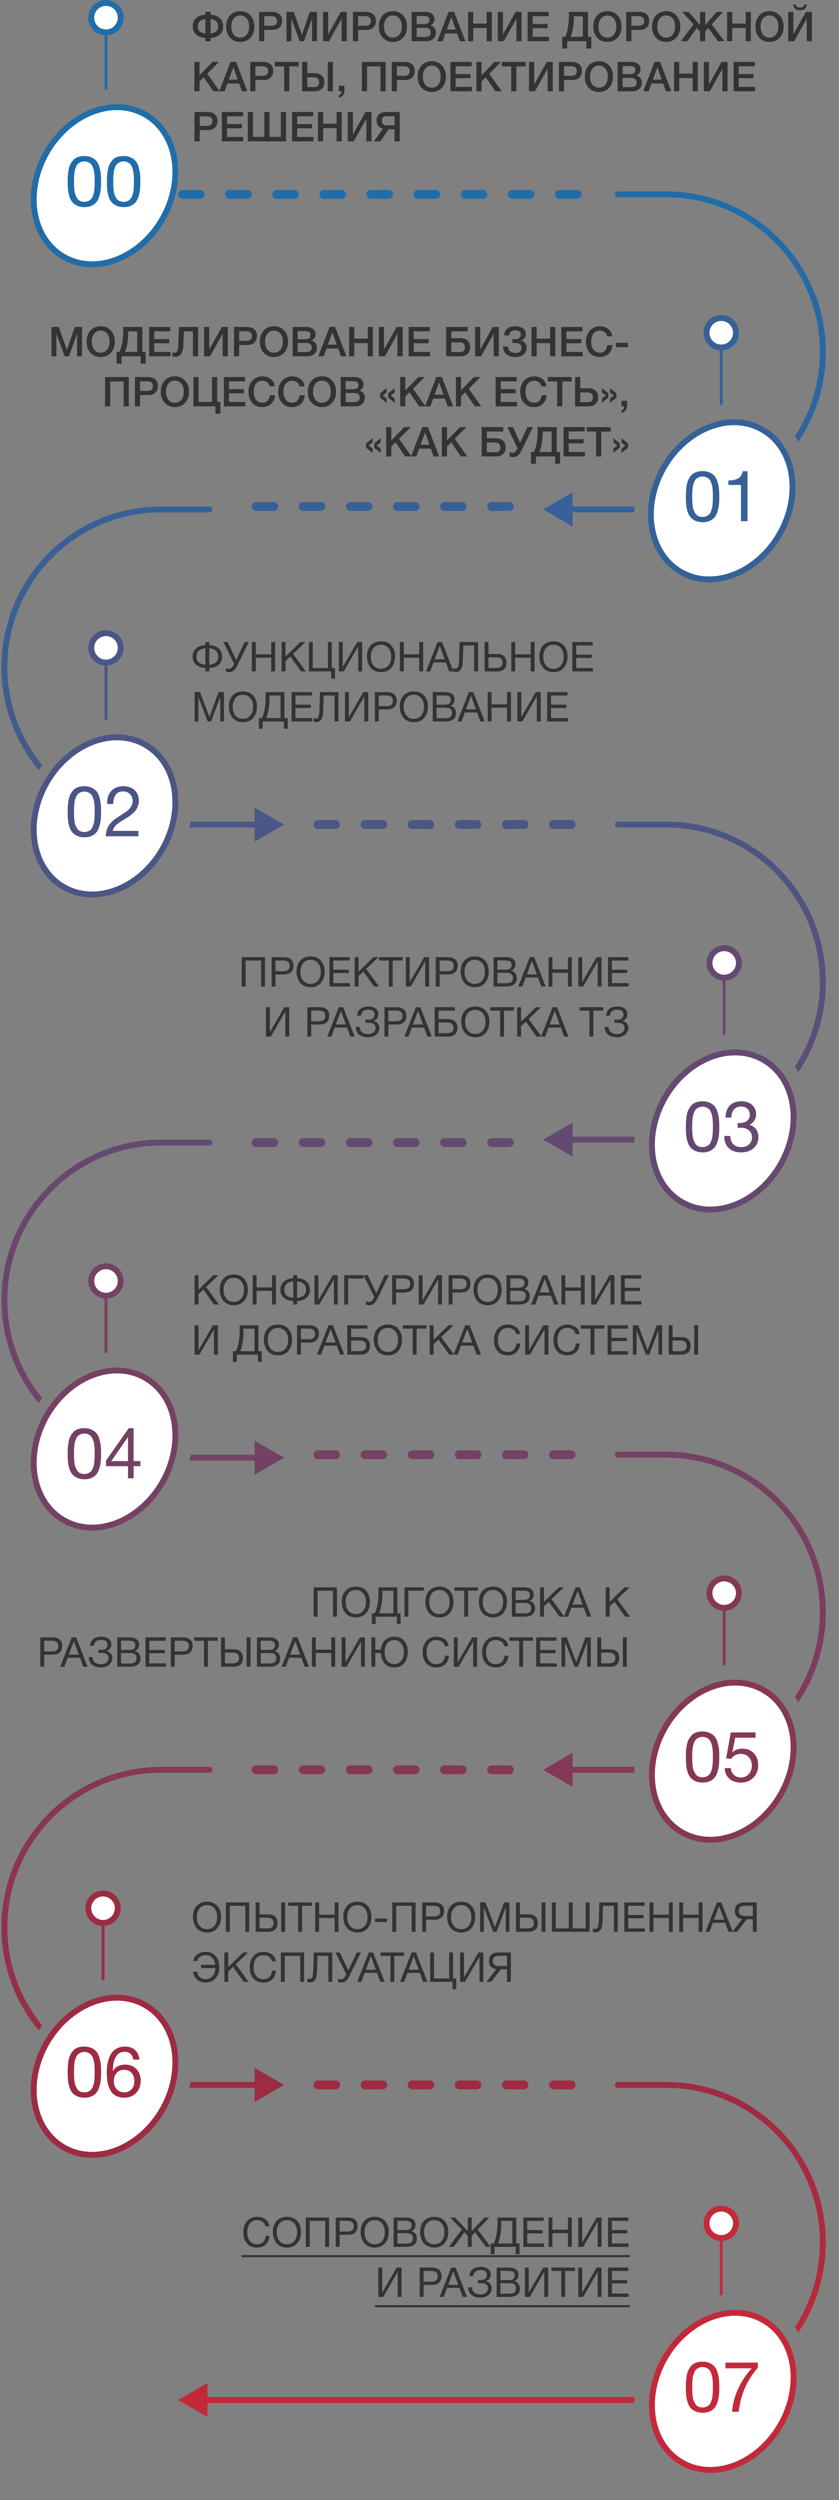 <svg width="285" height="849" viewBox="0 0 285 849" fill="none" xmlns="http://www.w3.org/2000/svg"><rect x="0" y="0" width="285" height="849" fill="#808080" stroke="none"/><path d="M75.822 8.974c0 1.223-.425 2.175-1.274 2.856-.85.681-1.857 1.031-3.024 1.05V14h-1.75v-1.12a5.556 5.556 0 0 1-2.058-.434 3.868 3.868 0 0 1-1.596-1.316c-.43-.607-.644-1.325-.644-2.156 0-1.213.41-2.17 1.232-2.87.83-.7 1.853-1.069 3.066-1.106v-.966h1.75v.966c1.232.047 2.254.42 3.066 1.12.821.69 1.232 1.643 1.232 2.856zm-1.75 0c0-1.465-.85-2.287-2.548-2.464v4.858c.821-.103 1.451-.336 1.89-.7.439-.364.658-.929.658-1.694zm-4.298 2.394V6.51c-1.699.177-2.548.999-2.548 2.464 0 .765.22 1.33.658 1.694.439.364 1.069.597 1.89.7zm11.867-7.574c1.41 0 2.553.485 3.43 1.456.887.961 1.33 2.217 1.33 3.766 0 1.55-.443 2.81-1.33 3.78-.887.961-2.04 1.442-3.458 1.442-1.428 0-2.585-.48-3.472-1.442-.877-.961-1.316-2.221-1.316-3.78 0-1.512.43-2.758 1.288-3.738.868-.99 2.044-1.484 3.528-1.484zm-.028 1.47c-.915 0-1.647.34-2.198 1.022-.55.672-.826 1.573-.826 2.702 0 1.157.27 2.077.812 2.758.55.681 1.297 1.022 2.24 1.022.905 0 1.629-.34 2.17-1.022.55-.69.826-1.605.826-2.744 0-1.139-.275-2.044-.826-2.716-.541-.681-1.274-1.022-2.198-1.022zm6.395-1.232h4.326c1.073 0 1.918.257 2.534.77.625.504.938 1.26.938 2.268 0 .952-.29 1.708-.868 2.268-.579.55-1.368.826-2.366.826h-2.814V14h-1.75V4.032zm1.75 1.456V8.75h2.436c1.269 0 1.904-.546 1.904-1.638 0-1.083-.686-1.624-2.058-1.624h-2.282zm17.92-1.456V14h-1.666V6.314L103.24 14h-1.428L98.97 6.314V14h-1.652V4.032h2.45l2.786 7.798 2.688-7.798h2.436zM109.731 14V4.032h1.75v7.644l4.284-7.644h2.03V14h-1.75V6.356L111.761 14h-2.03zm10.16-9.968h4.326c1.073 0 1.918.257 2.534.77.625.504.938 1.26.938 2.268 0 .952-.29 1.708-.868 2.268-.579.55-1.368.826-2.366.826h-2.814V14h-1.75V4.032zm1.75 1.456V8.75h2.436c1.269 0 1.904-.546 1.904-1.638 0-1.083-.686-1.624-2.058-1.624h-2.282zm11.857-1.694c1.41 0 2.553.485 3.43 1.456.887.961 1.33 2.217 1.33 3.766 0 1.55-.443 2.81-1.33 3.78-.886.961-2.039 1.442-3.458 1.442-1.428 0-2.585-.48-3.472-1.442-.877-.961-1.316-2.221-1.316-3.78 0-1.512.43-2.758 1.288-3.738.868-.99 2.044-1.484 3.528-1.484zm-.028 1.47c-.914 0-1.647.34-2.198 1.022-.55.672-.826 1.573-.826 2.702 0 1.157.271 2.077.812 2.758.551.681 1.298 1.022 2.24 1.022.906 0 1.629-.34 2.17-1.022.551-.69.826-1.605.826-2.744 0-1.139-.275-2.044-.826-2.716-.541-.681-1.274-1.022-2.198-1.022zm6.353-1.232h4.55c1.045 0 1.843.229 2.394.686.56.448.84 1.055.84 1.82 0 .476-.131.905-.392 1.288a2.227 2.227 0 0 1-1.036.812c.579.14 1.036.42 1.372.84.336.42.504.947.504 1.582 0 .877-.294 1.587-.882 2.128-.579.541-1.335.812-2.268.812h-5.082V4.032zm1.708 1.414V8.19h2.38c.672 0 1.167-.103 1.484-.308.317-.215.476-.57.476-1.064 0-.56-.168-.929-.504-1.106-.327-.177-.793-.266-1.4-.266h-2.436zm0 4.004v3.122h2.618c.672 0 1.199-.112 1.582-.336.383-.224.574-.63.574-1.218 0-.327-.061-.597-.182-.812a1.029 1.029 0 0 0-.504-.49 2.452 2.452 0 0 0-.672-.21 5.302 5.302 0 0 0-.826-.056h-2.59zm12.714-5.432l3.85 9.982h-1.876l-.952-2.646h-3.948l-.98 2.646h-1.806l3.85-9.982h1.862zm.56 6.02l-1.484-4.2-1.554 4.2h3.038zm12.263-6.006V14h-1.75V9.52h-4.564V14h-1.75V4.032h1.75v3.962h4.564V4.032h1.75zm2.04 9.968V4.032h1.75v7.644l4.284-7.644h2.03V14h-1.75V6.356L171.138 14h-2.03zm17.299-9.968v1.47h-5.446v2.646h5.054v1.414h-5.054v2.94h5.53V14h-7.266V4.032h7.182zm14.451 12.446h-1.694V14h-6.496v2.478h-1.694v-3.99h.966c.383-.672.696-1.652.938-2.94a21.4 21.4 0 0 0 .364-3.976v-1.54h6.496v8.456h1.12v3.99zm-2.87-3.99V5.544h-3.038v.602c0 1.204-.112 2.403-.336 3.598-.214 1.185-.48 2.1-.798 2.744h4.172zm8.368-8.694c1.409 0 2.552.485 3.43 1.456.886.961 1.33 2.217 1.33 3.766 0 1.55-.444 2.81-1.33 3.78-.887.961-2.04 1.442-3.458 1.442-1.428 0-2.586-.48-3.472-1.442-.878-.961-1.316-2.221-1.316-3.78 0-1.512.429-2.758 1.288-3.738.868-.99 2.044-1.484 3.528-1.484zm-.028 1.47c-.915 0-1.648.34-2.198 1.022-.551.672-.826 1.573-.826 2.702 0 1.157.27 2.077.812 2.758.55.681 1.297 1.022 2.24 1.022.905 0 1.628-.34 2.17-1.022.55-.69.826-1.605.826-2.744 0-1.139-.276-2.044-.826-2.716-.542-.681-1.274-1.022-2.198-1.022zm6.395-1.232h4.326c1.073 0 1.918.257 2.534.77.625.504.938 1.26.938 2.268 0 .952-.29 1.708-.868 2.268-.579.55-1.368.826-2.366.826h-2.814V14h-1.75V4.032zm1.75 1.456V8.75h2.436c1.269 0 1.904-.546 1.904-1.638 0-1.083-.686-1.624-2.058-1.624h-2.282zm11.857-1.694c1.41 0 2.553.485 3.43 1.456.887.961 1.33 2.217 1.33 3.766 0 1.55-.443 2.81-1.33 3.78-.886.961-2.039 1.442-3.458 1.442-1.428 0-2.585-.48-3.472-1.442-.877-.961-1.316-2.221-1.316-3.78 0-1.512.43-2.758 1.288-3.738.868-.99 2.044-1.484 3.528-1.484zm-.028 1.47c-.914 0-1.647.34-2.198 1.022-.55.672-.826 1.573-.826 2.702 0 1.157.271 2.077.812 2.758.551.681 1.298 1.022 2.24 1.022.906 0 1.629-.34 2.17-1.022.551-.69.826-1.605.826-2.744 0-1.139-.275-2.044-.826-2.716-.541-.681-1.274-1.022-2.198-1.022zm10.419 4.256L233.459 14h-2.184l4.312-5.74-3.836-4.228h2.156l3.892 4.48v-4.48h1.75v4.48l3.892-4.48h2.156l-3.836 4.228 4.312 5.74h-2.184l-3.262-4.48-1.078 1.204V14h-1.75v-3.276l-1.078-1.204zm18.34-5.488V14h-1.75V9.52h-4.564V14h-1.75V4.032h1.75v3.962h4.564V4.032h1.75zm6.365-.238c1.409 0 2.553.485 3.43 1.456.887.961 1.33 2.217 1.33 3.766 0 1.55-.443 2.81-1.33 3.78-.887.961-2.039 1.442-3.458 1.442-1.428 0-2.585-.48-3.472-1.442-.877-.961-1.316-2.221-1.316-3.78 0-1.512.429-2.758 1.288-3.738.868-.99 2.044-1.484 3.528-1.484zm-.028 1.47c-.915 0-1.647.34-2.198 1.022-.551.672-.826 1.573-.826 2.702 0 1.157.271 2.077.812 2.758.551.681 1.297 1.022 2.24 1.022.905 0 1.629-.34 2.17-1.022.551-.69.826-1.605.826-2.744 0-1.139-.275-2.044-.826-2.716-.541-.681-1.274-1.022-2.198-1.022zm12.667-3.752c-.075.672-.299 1.171-.672 1.498-.373.317-.915.476-1.624.476-.709 0-1.251-.159-1.624-.476-.373-.327-.597-.826-.672-1.498h.812c.177.71.672 1.064 1.484 1.064.812 0 1.307-.355 1.484-1.064h.812zM267.737 14V4.032h1.75v7.644l4.284-7.644h2.03V14h-1.75V6.356L269.767 14h-2.03zM74.394 21.032l-3.99 3.976L74.646 31h-2.17L69.2 26.226l-1.428 1.428V31h-1.736v-9.968h1.736v4.522l4.41-4.522h2.212zm5.79-.014L84.034 31h-1.876l-.952-2.646h-3.948L76.278 31h-1.806l3.85-9.982h1.862zm.56 6.02l-1.484-4.2-1.554 4.2h3.038zM85 21.032h4.326c1.073 0 1.918.257 2.534.77.625.504.938 1.26.938 2.268 0 .952-.29 1.708-.868 2.268-.579.55-1.368.826-2.366.826H86.75V31H85v-9.968zm1.75 1.456v3.262h2.436c1.27 0 1.904-.546 1.904-1.638 0-1.083-.686-1.624-2.058-1.624H86.75zm14.714-1.456v1.512h-3.178V31h-1.75v-8.456h-3.178v-1.512h8.106zm8.691 6.874c0 .99-.299 1.755-.896 2.296-.588.532-1.424.798-2.506.798h-4.13v-9.968h1.75v3.808h2.38c1.092 0 1.932.266 2.52.798.588.532.882 1.288.882 2.268zm-1.75.042c0-.523-.154-.933-.462-1.232-.308-.299-.738-.448-1.288-.448h-2.282v3.304h2.31c1.148 0 1.722-.541 1.722-1.624zm2.926-6.916h1.75V31h-1.75v-9.968zm5.676 8.078v1.428c0 .728-.14 1.311-.42 1.75-.28.448-.774.751-1.484.91v-.84c.579-.177.882-.63.91-1.358h-.91v-1.89h1.904zm13.981-8.078V31h-1.75v-8.456h-4.564V31h-1.75v-9.968h8.064zm2.096 0h4.326c1.073 0 1.918.257 2.534.77.625.504.938 1.26.938 2.268 0 .952-.289 1.708-.868 2.268-.579.55-1.367.826-2.366.826h-2.814V31h-1.75v-9.968zm1.75 1.456v3.262h2.436c1.269 0 1.904-.546 1.904-1.638 0-1.083-.686-1.624-2.058-1.624h-2.282zm11.858-1.694c1.409 0 2.552.485 3.43 1.456.886.961 1.33 2.217 1.33 3.766 0 1.55-.444 2.81-1.33 3.78-.887.961-2.04 1.442-3.458 1.442-1.428 0-2.586-.48-3.472-1.442-.878-.961-1.316-2.221-1.316-3.78 0-1.512.429-2.758 1.288-3.738.868-.99 2.044-1.484 3.528-1.484zm-.028 1.47c-.915 0-1.648.34-2.198 1.022-.551.672-.826 1.573-.826 2.702 0 1.157.27 2.077.812 2.758.55.681 1.297 1.022 2.24 1.022.905 0 1.628-.34 2.17-1.022.55-.69.826-1.605.826-2.744 0-1.139-.276-2.044-.826-2.716-.542-.681-1.274-1.022-2.198-1.022zm13.534-1.232v1.47h-5.446v2.646h5.054v1.414h-5.054v2.94h5.53V31h-7.266v-9.968h7.182zm9.995 0l-3.99 3.976L170.445 31h-2.17l-3.276-4.774-1.428 1.428V31h-1.736v-9.968h1.736v4.522l4.41-4.522h2.212zm8.394 0v1.512h-3.178V31h-1.75v-8.456h-3.178v-1.512h8.106zM179.704 31v-9.968h1.75v7.644l4.284-7.644h2.03V31h-1.75v-7.644L181.734 31h-2.03zm10.159-9.968h4.326c1.073 0 1.918.257 2.534.77.625.504.938 1.26.938 2.268 0 .952-.289 1.708-.868 2.268-.579.55-1.367.826-2.366.826h-2.814V31h-1.75v-9.968zm1.75 1.456v3.262h2.436c1.269 0 1.904-.546 1.904-1.638 0-1.083-.686-1.624-2.058-1.624h-2.282zm11.858-1.694c1.409 0 2.553.485 3.43 1.456.887.961 1.33 2.217 1.33 3.766 0 1.55-.443 2.81-1.33 3.78-.887.961-2.039 1.442-3.458 1.442-1.428 0-2.585-.48-3.472-1.442-.877-.961-1.316-2.221-1.316-3.78 0-1.512.429-2.758 1.288-3.738.868-.99 2.044-1.484 3.528-1.484zm-.028 1.47c-.915 0-1.647.34-2.198 1.022-.551.672-.826 1.573-.826 2.702 0 1.157.271 2.077.812 2.758.551.681 1.297 1.022 2.24 1.022.905 0 1.629-.34 2.17-1.022.551-.69.826-1.605.826-2.744 0-1.139-.275-2.044-.826-2.716-.541-.681-1.274-1.022-2.198-1.022zm6.353-1.232h4.55c1.045 0 1.843.229 2.394.686.56.448.84 1.055.84 1.82 0 .476-.131.905-.392 1.288a2.232 2.232 0 0 1-1.036.812c.578.14 1.036.42 1.372.84.336.42.504.947.504 1.582 0 .877-.294 1.587-.882 2.128-.579.541-1.335.812-2.268.812h-5.082v-9.968zm1.708 1.414v2.744h2.38c.672 0 1.166-.103 1.484-.308.317-.215.476-.57.476-1.064 0-.56-.168-.929-.504-1.106-.327-.177-.794-.266-1.4-.266h-2.436zm0 4.004v3.122h2.618c.672 0 1.199-.112 1.582-.336.382-.224.574-.63.574-1.218 0-.327-.061-.597-.182-.812a1.029 1.029 0 0 0-.504-.49 2.45 2.45 0 0 0-.672-.21 5.314 5.314 0 0 0-.826-.056h-2.59zm12.713-5.432l3.85 9.982h-1.876l-.952-2.646h-3.948l-.98 2.646h-1.806l3.85-9.982h1.862zm.56 6.02l-1.484-4.2-1.554 4.2h3.038zm12.264-6.006V31h-1.75v-4.48h-4.564V31h-1.75v-9.968h1.75v3.962h4.564v-3.962h1.75zm2.04 9.968v-9.968h1.75v7.644l4.284-7.644h2.03V31h-1.75v-7.644L241.111 31h-2.03zm17.299-9.968v1.47h-5.446v2.646h5.054v1.414h-5.054v2.94h5.53V31h-7.266v-9.968h7.182zm-190.302 17h4.326c1.073 0 1.918.257 2.534.77.625.504.938 1.26.938 2.268 0 .952-.29 1.708-.868 2.268-.579.55-1.367.826-2.366.826h-2.814V48h-1.75v-9.968zm1.75 1.456v3.262h2.436c1.27 0 1.904-.546 1.904-1.638 0-1.083-.686-1.624-2.058-1.624h-2.282zm14.728-1.456v1.47H77.11v2.646h5.054v1.414H77.11v2.94h5.53V48h-7.266v-9.968h7.182zM84.178 48v-9.968h1.75v8.456h3.864v-8.456h1.75v8.456h3.864v-8.456h1.75V48H84.178zm22.222-9.968v1.47h-5.446v2.646h5.054v1.414h-5.054v2.94h5.53V48h-7.266v-9.968h7.182zm9.686 0V48h-1.75v-4.48h-4.564V48h-1.75v-9.968h1.75v3.962h4.564v-3.962h1.75zm2.04 9.968v-9.968h1.75v7.644l4.284-7.644h2.03V48h-1.75v-7.644L120.156 48h-2.03zm17.649 0h-1.75v-4.116h-1.988L129.209 48h-2.184l3.066-4.284c-.821-.252-1.386-.625-1.694-1.12-.308-.495-.462-1.097-.462-1.806 0-.84.289-1.507.868-2.002.579-.504 1.391-.756 2.436-.756h4.536V48zm-1.75-5.446V39.46h-2.604c-.597 0-1.036.121-1.316.364-.28.233-.42.607-.42 1.12 0 1.073.569 1.61 1.708 1.61h2.632zm-58.581 180.42c0 1.232-.42 2.179-1.26 2.842-.84.653-1.871.98-3.094.98V228h-1.316v-1.204c-1.213 0-2.245-.336-3.094-1.008-.84-.672-1.26-1.61-1.26-2.814s.425-2.151 1.274-2.842c.85-.7 1.876-1.05 3.08-1.05v-1.05h1.316v1.05c1.223 0 2.254.345 3.094 1.036.84.691 1.26 1.643 1.26 2.856zm-1.33 0c0-.887-.28-1.563-.84-2.03-.55-.476-1.279-.737-2.184-.784v5.558c.924-.065 1.657-.317 2.198-.756.55-.448.826-1.111.826-1.988zm-4.34 2.744v-5.558c-.905.047-1.638.308-2.198.784-.55.467-.826 1.143-.826 2.03 0 .877.27 1.54.812 1.988.55.439 1.288.691 2.212.756zm9.748-.322l-3.64-7.364h1.442l2.913 6.076 2.856-6.076h1.413l-3.877 7.938c-.402.821-.817 1.405-1.247 1.75-.42.345-.886.518-1.4.518-.448 0-.858-.084-1.231-.252v-1.12c.27.168.643.252 1.12.252.55 0 1.045-.457 1.484-1.372l.167-.35zm13.935-7.364V228h-1.316v-4.662h-5.264V228h-1.316v-9.968h1.316v4.158h5.264v-4.158h1.316zm10.3 0l-4.2 4.004 4.368 5.964h-1.68l-3.612-5.068-1.652 1.568v3.5h-1.316v-9.968h1.316v4.942l5.054-4.942h1.722zm8.763 12.446V228h-7.602v-9.968h1.316v8.82h5.152v-8.82h1.316v8.82h1.092v3.626h-1.274zm2.586-2.478v-9.968h1.316v8.442h.028l4.886-8.442h1.666V228h-1.316v-8.47h-.028l-4.9 8.47h-1.652zm14.304-10.206c1.512 0 2.688.476 3.528 1.428.84.943 1.26 2.179 1.26 3.71 0 1.54-.416 2.809-1.246 3.808-.831.999-2.007 1.498-3.528 1.498-.775 0-1.47-.14-2.086-.42a4.005 4.005 0 0 1-1.512-1.162 5.504 5.504 0 0 1-.882-1.694 6.945 6.945 0 0 1-.294-2.058c0-1.559.429-2.8 1.288-3.724.868-.924 2.025-1.386 3.472-1.386zm0 1.148c-1.111 0-1.965.392-2.562 1.176-.588.775-.882 1.736-.882 2.884 0 1.251.312 2.249.938 2.996.634.737 1.479 1.106 2.534 1.106 1.045 0 1.88-.373 2.506-1.12.625-.747.938-1.741.938-2.982 0-1.232-.318-2.217-.952-2.954-.626-.737-1.466-1.106-2.52-1.106zm14.332-.91V228h-1.316v-4.662h-5.264V228h-1.316v-9.968h1.316v4.158h5.264v-4.158h1.316zm6.394 0l3.892 9.968h-1.47l-1.106-3.052h-4.186L146.132 228h-1.4l3.92-9.968h1.484zm.924 5.866l-1.694-4.606-1.722 4.606h3.416zm11.318-5.866V228h-1.316v-8.82h-3.682l-.196 5.614c-.037 1.045-.252 1.876-.644 2.492-.383.616-.938.924-1.666.924-.299 0-.616-.065-.952-.196v-1.12c.149.093.387.14.714.14.271 0 .485-.061.644-.182.168-.131.313-.42.434-.868.131-.448.205-1.073.224-1.876l.182-6.076h6.258zm9.668 7.014c0 .933-.271 1.661-.812 2.184-.532.513-1.283.77-2.254.77h-4.368v-9.968h1.316v4.046h3.052c.98 0 1.736.261 2.268.784.532.513.798 1.241.798 2.184zm-1.33 0c0-1.223-.728-1.834-2.184-1.834h-2.604v3.64h2.604c1.456 0 2.184-.602 2.184-1.806zm10.87-7.014V228h-1.316v-4.662h-5.264V228h-1.316v-9.968h1.316v4.158h5.264v-4.158h1.316zm6.408-.238c1.512 0 2.688.476 3.528 1.428.84.943 1.26 2.179 1.26 3.71 0 1.54-.416 2.809-1.246 3.808-.831.999-2.007 1.498-3.528 1.498-.775 0-1.47-.14-2.086-.42a4.005 4.005 0 0 1-1.512-1.162 5.504 5.504 0 0 1-.882-1.694 6.945 6.945 0 0 1-.294-2.058c0-1.559.429-2.8 1.288-3.724.868-.924 2.025-1.386 3.472-1.386zm0 1.148c-1.111 0-1.965.392-2.562 1.176-.588.775-.882 1.736-.882 2.884 0 1.251.312 2.249.938 2.996.634.737 1.479 1.106 2.534 1.106 1.045 0 1.88-.373 2.506-1.12.625-.747.938-1.741.938-2.982 0-1.232-.318-2.217-.952-2.954-.626-.737-1.466-1.106-2.52-1.106zm13.338-.91v1.148h-5.586v3.122h5.222v1.106h-5.222v3.444h5.656V228h-6.972v-9.968h6.902zm-135.212 17h1.82l3.206 8.442 3.094-8.442h1.834V245h-1.246v-8.316L71.706 245h-1.148l-3.178-8.316V245h-1.26v-9.968zm16.381-.238c1.512 0 2.688.476 3.528 1.428.84.943 1.26 2.179 1.26 3.71 0 1.54-.415 2.809-1.246 3.808-.83.999-2.006 1.498-3.528 1.498-.774 0-1.47-.14-2.086-.42a4.005 4.005 0 0 1-1.512-1.162 5.517 5.517 0 0 1-.882-1.694 6.945 6.945 0 0 1-.294-2.058c0-1.559.43-2.8 1.288-3.724.868-.924 2.026-1.386 3.472-1.386zm0 1.148c-1.11 0-1.964.392-2.562 1.176-.588.775-.882 1.736-.882 2.884 0 1.251.313 2.249.938 2.996.635.737 1.48 1.106 2.534 1.106 1.046 0 1.881-.373 2.506-1.12.626-.747.938-1.741.938-2.982 0-1.232-.317-2.217-.952-2.954-.625-.737-1.465-1.106-2.52-1.106zm15.215 11.536h-1.274V245h-7.21v2.478h-1.274v-3.626h.98c.383-.681.695-1.657.938-2.926.243-1.279.364-2.599.364-3.962v-1.932h6.37v8.82h1.106v3.626zm-2.422-3.626v-7.672h-3.766v1.358c0 1.204-.112 2.399-.336 3.584-.215 1.176-.48 2.086-.798 2.73h4.9zm10.65-8.82v1.148h-5.586v3.122h5.222v1.106h-5.222v3.444h5.656V245h-6.972v-9.968h6.902zm9.006 0V245h-1.316v-8.82h-3.682l-.196 5.614c-.037 1.045-.252 1.876-.644 2.492-.383.616-.938.924-1.666.924-.299 0-.616-.065-.952-.196v-1.12c.149.093.387.14.714.14.271 0 .485-.061.644-.182.168-.131.313-.42.434-.868.131-.448.205-1.073.224-1.876l.182-6.076h6.258zm2.234 9.968v-9.968h1.316v8.442h.028l4.886-8.442h1.666V245h-1.316v-8.47h-.028l-4.9 8.47h-1.652zm10.16-9.968h4.102c1.017 0 1.824.233 2.422.7.597.457.896 1.181.896 2.17 0 2.007-1.134 3.01-3.402 3.01h-2.702V245h-1.316v-9.968zm1.316 1.134v3.64h2.534c.709 0 1.26-.131 1.652-.392.401-.271.602-.747.602-1.428 0-.383-.066-.7-.196-.952a1.183 1.183 0 0 0-.546-.56 2.464 2.464 0 0 0-.756-.238 5.392 5.392 0 0 0-.938-.07h-2.352zm11.906-1.372c1.512 0 2.688.476 3.528 1.428.84.943 1.26 2.179 1.26 3.71 0 1.54-.416 2.809-1.246 3.808-.831.999-2.007 1.498-3.528 1.498-.775 0-1.47-.14-2.086-.42a4.005 4.005 0 0 1-1.512-1.162 5.504 5.504 0 0 1-.882-1.694 6.945 6.945 0 0 1-.294-2.058c0-1.559.429-2.8 1.288-3.724.868-.924 2.025-1.386 3.472-1.386zm0 1.148c-1.111 0-1.965.392-2.562 1.176-.588.775-.882 1.736-.882 2.884 0 1.251.312 2.249.938 2.996.634.737 1.479 1.106 2.534 1.106 1.045 0 1.88-.373 2.506-1.12.625-.747.938-1.741.938-2.982 0-1.232-.318-2.217-.952-2.954-.626-.737-1.466-1.106-2.52-1.106zm6.436-.91h4.256c.915 0 1.671.201 2.268.602.607.401.91 1.031.91 1.89 0 .495-.135.938-.406 1.33a2.103 2.103 0 0 1-1.064.812c.616.14 1.088.429 1.414.868.336.439.504.989.504 1.652 0 1.876-1.26 2.814-3.78 2.814h-4.102v-9.968zm1.288 1.12v3.15h2.366c.271 0 .5-.005.686-.014.196-.019.416-.056.658-.112.243-.056.434-.135.574-.238.15-.112.276-.271.378-.476a1.53 1.53 0 0 0 .168-.742c0-.289-.046-.532-.14-.728a1.209 1.209 0 0 0-.336-.462 1.285 1.285 0 0 0-.546-.252 3.193 3.193 0 0 0-.616-.098 6.865 6.865 0 0 0-.7-.028h-2.492zm0 4.186v3.556h2.632c.327 0 .593-.005.798-.014.206-.019.434-.061.686-.126.262-.065.467-.159.616-.28a1.52 1.52 0 0 0 .378-.546c.103-.243.154-.532.154-.868 0-.28-.037-.523-.112-.728a.936.936 0 0 0-.35-.49 2.897 2.897 0 0 0-.462-.294c-.14-.075-.345-.126-.616-.154a6.524 6.524 0 0 0-.63-.042 12.435 12.435 0 0 0-.686-.014h-2.408zm12.482-5.306l3.892 9.968h-1.47l-1.106-3.052h-4.186L156.768 245h-1.4l3.92-9.968h1.484zm.924 5.866l-1.694-4.606-1.722 4.606h3.416zm11.865-5.866V245h-1.316v-4.662h-5.264V245h-1.316v-9.968h1.316v4.158h5.264v-4.158h1.316zm2.207 9.968v-9.968h1.316v8.442h.028l4.886-8.442h1.666V245h-1.316v-8.47h-.028l-4.9 8.47h-1.652zm17.006-9.968v1.148h-5.586v3.122h5.222v1.106h-5.222v3.444h5.656V245h-6.972v-9.968h6.902zm-118.576 198l-4.2 4.004L74.366 443h-1.68l-3.612-5.068-1.652 1.568v3.5h-1.316v-9.968h1.316v4.942l5.054-4.942h1.722zm5.2-.238c1.512 0 2.688.476 3.528 1.428.84.943 1.26 2.179 1.26 3.71 0 1.54-.416 2.809-1.246 3.808-.83.999-2.007 1.498-3.528 1.498-.775 0-1.47-.14-2.086-.42a4.005 4.005 0 0 1-1.512-1.162 5.517 5.517 0 0 1-.882-1.694 6.945 6.945 0 0 1-.294-2.058c0-1.559.43-2.8 1.288-3.724.868-.924 2.025-1.386 3.472-1.386zm0 1.148c-1.11 0-1.965.392-2.562 1.176-.588.775-.882 1.736-.882 2.884 0 1.251.313 2.249.938 2.996.635.737 1.48 1.106 2.534 1.106 1.045 0 1.88-.373 2.506-1.12.625-.747.938-1.741.938-2.982 0-1.232-.318-2.217-.952-2.954-.626-.737-1.466-1.106-2.52-1.106zm14.333-.91V443h-1.316v-4.662H87.15V443h-1.316v-9.968h1.316v4.158h5.264v-4.158h1.317zm11.545 4.942c0 1.232-.42 2.179-1.26 2.842-.84.653-1.871.98-3.094.98V443h-1.316v-1.204c-1.213 0-2.245-.336-3.094-1.008-.84-.672-1.26-1.61-1.26-2.814s.425-2.151 1.274-2.842c.85-.7 1.876-1.05 3.08-1.05v-1.05h1.316v1.05c1.223 0 2.254.345 3.094 1.036.84.691 1.26 1.643 1.26 2.856zm-1.33 0c0-.887-.28-1.563-.84-2.03-.551-.476-1.279-.737-2.184-.784v5.558c.924-.065 1.657-.317 2.198-.756.551-.448.826-1.111.826-1.988zm-4.34 2.744v-5.558c-.905.047-1.638.308-2.198.784-.55.467-.826 1.143-.826 2.03 0 .877.27 1.54.812 1.988.55.439 1.288.691 2.212.756zm7.229 2.282v-9.968h1.316v8.442h.028l4.886-8.442h1.666V443h-1.316v-8.47h-.028l-4.9 8.47h-1.652zm11.419 0h-1.316v-9.968h6.552v1.148h-5.236V443zm8.86-2.604l-3.64-7.364h1.442l2.912 6.076 2.856-6.076h1.414l-3.878 7.938c-.401.821-.816 1.405-1.246 1.75-.42.345-.886.518-1.4.518a2.97 2.97 0 0 1-1.232-.252v-1.12c.271.168.644.252 1.12.252.551 0 1.046-.457 1.484-1.372l.168-.35zm6.095-7.364h4.102c1.017 0 1.825.233 2.422.7.597.457.896 1.181.896 2.17 0 2.007-1.134 3.01-3.402 3.01h-2.702V443h-1.316v-9.968zm1.316 1.134v3.64h2.534c.709 0 1.26-.131 1.652-.392.401-.271.602-.747.602-1.428 0-.383-.065-.7-.196-.952a1.174 1.174 0 0 0-.546-.56 2.464 2.464 0 0 0-.756-.238 5.384 5.384 0 0 0-.938-.07h-2.352zm7.706 8.834v-9.968h1.316v8.442h.028l4.886-8.442h1.666V443h-1.316v-8.47h-.028l-4.9 8.47h-1.652zm10.16-9.968h4.102c1.017 0 1.824.233 2.422.7.597.457.896 1.181.896 2.17 0 2.007-1.134 3.01-3.402 3.01h-2.702V443h-1.316v-9.968zm1.316 1.134v3.64h2.534c.709 0 1.26-.131 1.652-.392.401-.271.602-.747.602-1.428 0-.383-.066-.7-.196-.952a1.183 1.183 0 0 0-.546-.56 2.464 2.464 0 0 0-.756-.238 5.392 5.392 0 0 0-.938-.07h-2.352zm11.906-1.372c1.512 0 2.688.476 3.528 1.428.84.943 1.26 2.179 1.26 3.71 0 1.54-.416 2.809-1.246 3.808-.831.999-2.007 1.498-3.528 1.498-.775 0-1.47-.14-2.086-.42a4.005 4.005 0 0 1-1.512-1.162 5.504 5.504 0 0 1-.882-1.694 6.945 6.945 0 0 1-.294-2.058c0-1.559.429-2.8 1.288-3.724.868-.924 2.025-1.386 3.472-1.386zm0 1.148c-1.111 0-1.965.392-2.562 1.176-.588.775-.882 1.736-.882 2.884 0 1.251.312 2.249.938 2.996.634.737 1.479 1.106 2.534 1.106 1.045 0 1.88-.373 2.506-1.12.625-.747.938-1.741.938-2.982 0-1.232-.318-2.217-.952-2.954-.626-.737-1.466-1.106-2.52-1.106zm6.436-.91h4.256c.915 0 1.671.201 2.268.602.607.401.91 1.031.91 1.89 0 .495-.135.938-.406 1.33a2.103 2.103 0 0 1-1.064.812c.616.14 1.088.429 1.414.868.336.439.504.989.504 1.652 0 1.876-1.26 2.814-3.78 2.814h-4.102v-9.968zm1.288 1.12v3.15h2.366c.271 0 .5-.005.686-.014.196-.019.416-.056.658-.112.243-.056.434-.135.574-.238.15-.112.276-.271.378-.476a1.53 1.53 0 0 0 .168-.742c0-.289-.046-.532-.14-.728a1.209 1.209 0 0 0-.336-.462 1.285 1.285 0 0 0-.546-.252 3.193 3.193 0 0 0-.616-.098 6.865 6.865 0 0 0-.7-.028h-2.492zm0 4.186v3.556h2.632c.327 0 .593-.005.798-.014.206-.019.434-.061.686-.126.262-.065.467-.159.616-.28a1.52 1.52 0 0 0 .378-.546c.103-.243.154-.532.154-.868 0-.28-.037-.523-.112-.728a.936.936 0 0 0-.35-.49 2.897 2.897 0 0 0-.462-.294c-.14-.075-.345-.126-.616-.154a6.524 6.524 0 0 0-.63-.042 12.435 12.435 0 0 0-.686-.014h-2.408zm12.482-5.306l3.892 9.968h-1.47l-1.106-3.052h-4.186L181.815 443h-1.4l3.92-9.968h1.484zm.924 5.866l-1.694-4.606-1.722 4.606h3.416zm11.864-5.866V443h-1.316v-4.662h-5.264V443h-1.316v-9.968h1.316v4.158h5.264v-4.158h1.316zm2.208 9.968v-9.968h1.316v8.442h.028l4.886-8.442h1.666V443h-1.316v-8.47h-.028l-4.9 8.47h-1.652zm17.006-9.968v1.148h-5.586v3.122h5.222v1.106h-5.222v3.444h5.656V443h-6.972v-9.968h6.902zM66.106 460v-9.968h1.316v8.442h.028l4.886-8.442h1.666V460h-1.316v-8.47h-.028l-4.9 8.47h-1.652zm22.778 2.478H87.61V460H80.4v2.478h-1.274v-3.626h.98c.383-.681.695-1.657.938-2.926.243-1.279.364-2.599.364-3.962v-1.932h6.37v8.82h1.106v3.626zm-2.422-3.626v-7.672h-3.766v1.358c0 1.204-.112 2.399-.336 3.584-.215 1.176-.48 2.086-.798 2.73h4.9zm7.947-9.058c1.512 0 2.688.476 3.528 1.428.84.943 1.26 2.179 1.26 3.71 0 1.54-.415 2.809-1.246 3.808-.83.999-2.006 1.498-3.527 1.498-.775 0-1.47-.14-2.087-.42a4.005 4.005 0 0 1-1.511-1.162 5.517 5.517 0 0 1-.882-1.694 6.945 6.945 0 0 1-.294-2.058c0-1.559.429-2.8 1.287-3.724.868-.924 2.026-1.386 3.472-1.386zm0 1.148c-1.11 0-1.964.392-2.562 1.176-.587.775-.881 1.736-.881 2.884 0 1.251.312 2.249.938 2.996.634.737 1.479 1.106 2.534 1.106 1.045 0 1.88-.373 2.505-1.12.626-.747.939-1.741.939-2.982 0-1.232-.318-2.217-.953-2.954-.625-.737-1.465-1.106-2.52-1.106zm6.493-.91h4.102c1.018 0 1.825.233 2.422.7.598.457.896 1.181.896 2.17 0 2.007-1.134 3.01-3.402 3.01h-2.702V460h-1.316v-9.968zm1.316 1.134v3.64h2.534c.71 0 1.26-.131 1.652-.392.402-.271.602-.747.602-1.428 0-.383-.065-.7-.196-.952a1.174 1.174 0 0 0-.546-.56 2.447 2.447 0 0 0-.756-.238 5.384 5.384 0 0 0-.938-.07h-2.352zm10.853-1.134l3.892 9.968h-1.47l-1.106-3.052h-4.186L109.067 460h-1.4l3.92-9.968h1.484zm.924 5.866l-1.694-4.606-1.722 4.606h3.416zm5.284-1.834h3.332c.98 0 1.736.261 2.268.784.532.523.798 1.255.798 2.198 0 .933-.27 1.661-.812 2.184-.532.513-1.283.77-2.254.77h-4.648v-9.968h6.832v1.148h-5.516v2.884zm5.082 2.982c0-1.223-.728-1.834-2.184-1.834h-2.898v3.64h2.898c1.456 0 2.184-.602 2.184-1.806zm7.386-7.252c1.512 0 2.688.476 3.528 1.428.84.943 1.26 2.179 1.26 3.71 0 1.54-.415 2.809-1.246 3.808-.83.999-2.006 1.498-3.528 1.498-.774 0-1.47-.14-2.086-.42a4.005 4.005 0 0 1-1.512-1.162 5.547 5.547 0 0 1-.882-1.694 6.945 6.945 0 0 1-.294-2.058c0-1.559.43-2.8 1.288-3.724.868-.924 2.026-1.386 3.472-1.386zm0 1.148c-1.11 0-1.964.392-2.562 1.176-.588.775-.882 1.736-.882 2.884 0 1.251.313 2.249.938 2.996.635.737 1.48 1.106 2.534 1.106 1.046 0 1.881-.373 2.506-1.12.626-.747.938-1.741.938-2.982 0-1.232-.317-2.217-.952-2.954-.625-.737-1.465-1.106-2.52-1.106zm13.107-.91v1.148h-3.346V460h-1.316v-8.82h-3.346v-1.148h8.008zm9.215 0l-4.2 4.004 4.368 5.964h-1.68l-3.612-5.068-1.652 1.568v3.5h-1.316v-9.968h1.316v4.942l5.054-4.942h1.722zm5.432 0l3.892 9.968h-1.47l-1.106-3.052h-4.186L155.497 460h-1.4l3.92-9.968h1.484zm.924 5.866l-1.694-4.606-1.722 4.606h3.416zm16.307.336c-.112 1.26-.551 2.245-1.316 2.954-.756.7-1.755 1.05-2.996 1.05-1.419 0-2.544-.467-3.374-1.4-.831-.943-1.246-2.212-1.246-3.808 0-1.493.415-2.735 1.246-3.724.84-.999 1.997-1.498 3.472-1.498 1.054 0 1.983.285 2.786.854.802.569 1.25 1.358 1.344 2.366h-1.316c-.15-.653-.476-1.162-.98-1.526-.504-.373-1.125-.56-1.862-.56-1.111 0-1.951.392-2.52 1.176-.56.784-.84 1.75-.84 2.898 0 1.269.298 2.268.896 2.996.597.728 1.414 1.092 2.45 1.092.849 0 1.526-.243 2.03-.728.504-.495.807-1.209.91-2.142h1.316zm1.661 3.766v-9.968h1.316v8.442h.028l4.886-8.442h1.666V460h-1.316v-8.47h-.028l-4.9 8.47h-1.652zm18.546-3.766c-.112 1.26-.551 2.245-1.316 2.954-.756.7-1.755 1.05-2.996 1.05-1.419 0-2.544-.467-3.374-1.4-.831-.943-1.246-2.212-1.246-3.808 0-1.493.415-2.735 1.246-3.724.84-.999 1.997-1.498 3.472-1.498 1.054 0 1.983.285 2.786.854.802.569 1.25 1.358 1.344 2.366h-1.316c-.15-.653-.476-1.162-.98-1.526-.504-.373-1.125-.56-1.862-.56-1.111 0-1.951.392-2.52 1.176-.56.784-.84 1.75-.84 2.898 0 1.269.298 2.268.896 2.996.597.728 1.414 1.092 2.45 1.092.849 0 1.526-.243 2.03-.728.504-.495.807-1.209.91-2.142h1.316zm8.331-6.202v1.148h-3.346V460h-1.316v-8.82h-3.346v-1.148h8.008zm8.025 0v1.148h-5.586v3.122h5.222v1.106h-5.222v3.444h5.656V460h-6.972v-9.968h6.902zm1.671 0h1.82l3.206 8.442 3.094-8.442h1.834V460h-1.246v-8.316L220.552 460h-1.148l-3.178-8.316V460h-1.26v-9.968zm20.861 0h1.316V460h-1.316v-9.968zm-1.246 7.014c0 .933-.271 1.661-.812 2.184-.532.513-1.283.77-2.254.77h-4.368v-9.968h1.316v4.046h3.052c.98 0 1.736.261 2.268.784.532.513.798 1.241.798 2.184zm-1.33 0c0-1.223-.728-1.834-2.184-1.834h-2.604v3.64h2.604c1.456 0 2.184-.602 2.184-1.806zM70.306 645.794c1.512 0 2.688.476 3.528 1.428.84.943 1.26 2.179 1.26 3.71 0 1.54-.415 2.809-1.246 3.808-.83.999-2.007 1.498-3.528 1.498-.775 0-1.47-.14-2.086-.42a4.005 4.005 0 0 1-1.512-1.162 5.517 5.517 0 0 1-.882-1.694 6.945 6.945 0 0 1-.294-2.058c0-1.559.43-2.8 1.288-3.724.868-.924 2.025-1.386 3.472-1.386zm0 1.148c-1.11 0-1.965.392-2.562 1.176-.588.775-.882 1.736-.882 2.884 0 1.251.313 2.249.938 2.996.635.737 1.48 1.106 2.534 1.106 1.045 0 1.88-.373 2.506-1.12.625-.747.938-1.741.938-2.982 0-1.232-.317-2.217-.952-2.954-.625-.737-1.465-1.106-2.52-1.106zm14.333-.91V656h-1.316v-8.82h-5.264V656h-1.316v-9.968h7.896zm10.887 0h1.316V656h-1.316v-9.968zm-1.246 7.014c0 .933-.27 1.661-.812 2.184-.532.513-1.283.77-2.254.77h-4.368v-9.968h1.316v4.046h3.052c.98 0 1.736.261 2.268.784.532.513.798 1.241.798 2.184zm-1.33 0c0-1.223-.728-1.834-2.184-1.834h-2.604v3.64h2.604c1.456 0 2.184-.602 2.184-1.806zm13.008-7.014v1.148h-3.346V656h-1.316v-8.82h-3.347v-1.148h8.009zm9.019 0V656h-1.316v-4.662h-5.264V656h-1.316v-9.968h1.316v4.158h5.264v-4.158h1.316zm6.407-.238c1.512 0 2.688.476 3.528 1.428.84.943 1.26 2.179 1.26 3.71 0 1.54-.415 2.809-1.246 3.808-.831.999-2.007 1.498-3.528 1.498-.775 0-1.47-.14-2.086-.42a4.005 4.005 0 0 1-1.512-1.162 5.504 5.504 0 0 1-.882-1.694 6.945 6.945 0 0 1-.294-2.058c0-1.559.429-2.8 1.288-3.724.868-.924 2.025-1.386 3.472-1.386zm0 1.148c-1.111 0-1.965.392-2.562 1.176-.588.775-.882 1.736-.882 2.884 0 1.251.313 2.249.938 2.996.635.737 1.479 1.106 2.534 1.106 1.045 0 1.881-.373 2.506-1.12.625-.747.938-1.741.938-2.982 0-1.232-.317-2.217-.952-2.954-.625-.737-1.465-1.106-2.52-1.106zm10.091 4.578v1.176h-4.074v-1.176h4.074zm9.683-5.488V656h-1.316v-8.82h-5.264V656h-1.316v-9.968h7.896zm2.264 0h4.102c1.017 0 1.824.233 2.422.7.597.457.896 1.181.896 2.17 0 2.007-1.134 3.01-3.402 3.01h-2.702V656h-1.316v-9.968zm1.316 1.134v3.64h2.534c.709 0 1.26-.131 1.652-.392.401-.271.602-.747.602-1.428 0-.383-.066-.7-.196-.952a1.183 1.183 0 0 0-.546-.56 2.464 2.464 0 0 0-.756-.238 5.392 5.392 0 0 0-.938-.07h-2.352zm11.906-1.372c1.512 0 2.688.476 3.528 1.428.84.943 1.26 2.179 1.26 3.71 0 1.54-.415 2.809-1.246 3.808-.831.999-2.007 1.498-3.528 1.498-.775 0-1.47-.14-2.086-.42a4.005 4.005 0 0 1-1.512-1.162 5.504 5.504 0 0 1-.882-1.694 6.945 6.945 0 0 1-.294-2.058c0-1.559.429-2.8 1.288-3.724.868-.924 2.025-1.386 3.472-1.386zm0 1.148c-1.111 0-1.965.392-2.562 1.176-.588.775-.882 1.736-.882 2.884 0 1.251.313 2.249.938 2.996.635.737 1.479 1.106 2.534 1.106 1.045 0 1.881-.373 2.506-1.12.625-.747.938-1.741.938-2.982 0-1.232-.317-2.217-.952-2.954-.625-.737-1.465-1.106-2.52-1.106zm6.451-.91h1.82l3.206 8.442 3.094-8.442h1.834V656h-1.246v-8.316L168.681 656h-1.148l-3.178-8.316V656h-1.26v-9.968zm20.861 0h1.316V656h-1.316v-9.968zm-1.246 7.014c0 .933-.271 1.661-.812 2.184-.532.513-1.283.77-2.254.77h-4.368v-9.968h1.316v4.046h3.052c.98 0 1.736.261 2.268.784.532.513.798 1.241.798 2.184zm-1.33 0c0-1.223-.728-1.834-2.184-1.834h-2.604v3.64h2.604c1.456 0 2.184-.602 2.184-1.806zm6.091 2.954v-9.968h1.316v8.82h4.424v-8.82h1.316v8.82h4.424v-8.82h1.316V656h-12.796zm22.376-9.968V656h-1.316v-8.82h-3.682l-.196 5.614c-.038 1.045-.252 1.876-.644 2.492-.383.616-.938.924-1.666.924-.299 0-.616-.065-.952-.196v-1.12c.149.093.387.14.714.14.27 0 .485-.061.644-.182.168-.131.312-.42.434-.868.13-.448.205-1.073.224-1.876l.182-6.076h6.258zm9.136 0v1.148h-5.586v3.122h5.222v1.106h-5.222v3.444h5.656V656h-6.972v-9.968h6.902zm9.552 0V656h-1.316v-4.662h-5.264V656h-1.316v-9.968h1.316v4.158h5.264v-4.158h1.316zm10.104 0V656h-1.316v-4.662h-5.264V656h-1.316v-9.968h1.316v4.158h5.264v-4.158h1.316zm6.393 0l3.892 9.968h-1.47l-1.106-3.052h-4.186L241.028 656h-1.4l3.92-9.968h1.484zm.924 5.866l-1.694-4.606-1.722 4.606h3.416zm7.72-.154l-3.29 4.256h-1.624l3.332-4.298c-.793-.103-1.404-.392-1.834-.868-.429-.476-.644-1.125-.644-1.946 0-.924.276-1.629.826-2.114.56-.495 1.335-.742 2.324-.742h4.284V656h-1.316v-4.256h-2.058zm2.058-1.12v-3.472h-2.52c-1.512 0-2.268.579-2.268 1.736s.756 1.736 2.268 1.736h2.52zM74.492 668.03c0 1.568-.434 2.828-1.302 3.78-.868.952-1.974 1.428-3.318 1.428-1.185 0-2.156-.322-2.912-.966-.747-.653-1.204-1.563-1.372-2.73h1.33c.15.831.471 1.465.966 1.904.495.439 1.139.658 1.932.658.952 0 1.731-.336 2.338-1.008.616-.681.952-1.605 1.008-2.772h-4.844v-1.106h4.788c-.121-.961-.453-1.745-.994-2.352-.541-.616-1.297-.924-2.268-.924-.728 0-1.349.177-1.862.532-.504.355-.835.84-.994 1.456h-1.33a3.085 3.085 0 0 1 .742-1.708 3.84 3.84 0 0 1 1.526-1.064 5.155 5.155 0 0 1 1.89-.35c1.503 0 2.655.495 3.458 1.484.812.98 1.218 2.226 1.218 3.738zm9.81-4.998l-4.2 4.004L84.469 673h-1.68l-3.612-5.068-1.652 1.568v3.5H76.21v-9.968h1.316v4.942l5.054-4.942h1.723zm9.441 6.202c-.112 1.26-.55 2.245-1.316 2.954-.756.7-1.754 1.05-2.996 1.05-1.418 0-2.543-.467-3.374-1.4-.83-.943-1.246-2.212-1.246-3.808 0-1.493.416-2.735 1.246-3.724.84-.999 1.998-1.498 3.472-1.498 1.055 0 1.984.285 2.786.854.803.569 1.251 1.358 1.344 2.366h-1.316c-.149-.653-.476-1.162-.98-1.526-.504-.373-1.124-.56-1.862-.56-1.11 0-1.95.392-2.52 1.176-.56.784-.84 1.75-.84 2.898 0 1.269.299 2.268.896 2.996.598.728 1.414 1.092 2.45 1.092.85 0 1.526-.243 2.03-.728.504-.495.808-1.209.91-2.142h1.316zm9.558-6.202V673h-1.316v-8.82h-5.264V673h-1.316v-9.968h7.896zm9.557 0V673h-1.316v-8.82h-3.682l-.196 5.614c-.037 1.045-.252 1.876-.644 2.492-.382.616-.938.924-1.666.924-.298 0-.616-.065-.952-.196v-1.12c.15.093.388.14.714.14.271 0 .486-.061.644-.182.168-.131.313-.42.434-.868.131-.448.206-1.073.224-1.876l.182-6.076h6.258zm4.754 7.364l-3.64-7.364h1.442l2.912 6.076 2.856-6.076h1.414l-3.878 7.938c-.401.821-.816 1.405-1.246 1.75-.42.345-.886.518-1.4.518a2.97 2.97 0 0 1-1.232-.252v-1.12c.271.168.644.252 1.12.252.551 0 1.046-.457 1.484-1.372l.168-.35zm9.145-7.364l3.892 9.968h-1.47l-1.106-3.052h-4.186L122.753 673h-1.4l3.92-9.968h1.484zm.924 5.866l-1.694-4.606-1.722 4.606h3.416zm9.599-5.866v1.148h-3.346V673h-1.316v-8.82h-3.346v-1.148h8.008zm4.024 0l3.892 9.968h-1.47l-1.106-3.052h-4.186L137.3 673h-1.4l3.92-9.968h1.484zm.924 5.866l-1.694-4.606-1.722 4.606h3.416zm11.486 6.58V673h-7.602v-9.968h1.316v8.82h5.152v-8.82h1.316v8.82h1.092v3.626h-1.274zm2.585-2.478v-9.968h1.316v8.442h.028l4.886-8.442h1.666V673h-1.316v-8.47h-.028l-4.9 8.47h-1.652zm13.856-4.256l-3.29 4.256h-1.624l3.332-4.298c-.793-.103-1.405-.392-1.834-.868-.429-.476-.644-1.125-.644-1.946 0-.924.275-1.629.826-2.114.56-.495 1.335-.742 2.324-.742h4.284V673h-1.316v-4.256h-2.058zm2.058-1.12v-3.472h-2.52c-1.512 0-2.268.579-2.268 1.736s.756 1.736 2.268 1.736h2.52zM27.851 111.032V121h-1.666v-7.686L23.413 121h-1.428l-2.842-7.686V121h-1.652v-9.968h2.45l2.786 7.798 2.688-7.798h2.436zm6.38-.238c1.41 0 2.552.485 3.43 1.456.886.961 1.33 2.217 1.33 3.766s-.444 2.809-1.33 3.78c-.887.961-2.04 1.442-3.458 1.442-1.428 0-2.586-.481-3.472-1.442-.878-.961-1.316-2.221-1.316-3.78 0-1.512.43-2.758 1.288-3.738.868-.989 2.044-1.484 3.528-1.484zm-.028 1.47c-.915 0-1.648.341-2.198 1.022-.55.672-.826 1.573-.826 2.702 0 1.157.27 2.077.812 2.758.55.681 1.297 1.022 2.24 1.022.905 0 1.628-.341 2.17-1.022.55-.691.826-1.605.826-2.744 0-1.139-.275-2.044-.826-2.716-.542-.681-1.274-1.022-2.198-1.022zm15.27 11.214H47.78V121h-6.496v2.478H39.59v-3.99h.967c.382-.672.695-1.652.938-2.94.242-1.288.364-2.613.364-3.976v-1.54h6.495v8.456h1.12v3.99zm-2.87-3.99v-6.944h-3.038v.602c0 1.204-.111 2.403-.335 3.598-.215 1.185-.481 2.1-.798 2.744h4.171zm11.238-8.456v1.47h-5.446v2.646h5.054v1.414h-5.054v2.94h5.53V121h-7.266v-9.968h7.182zM67.289 121h-1.75v-8.456h-3.08l-.182 4.746c-.056 1.325-.326 2.305-.812 2.94-.476.635-1.096.952-1.862.952-.336 0-.686-.061-1.05-.182v-1.344c.187.075.416.112.686.112.271 0 .49-.065.658-.196.168-.131.318-.42.448-.868.131-.457.21-1.087.238-1.89l.196-5.782h6.51V121zm2.032 0v-9.968h1.75v7.644l4.284-7.644h2.03V121h-1.75v-7.644L71.35 121h-2.03zm10.16-9.968h4.325c1.074 0 1.918.257 2.534.77.626.504.938 1.26.938 2.268 0 .952-.289 1.708-.868 2.268-.578.551-1.367.826-2.366.826H81.23V121h-1.75v-9.968zm1.75 1.456v3.262h2.435c1.27 0 1.904-.546 1.904-1.638 0-1.083-.686-1.624-2.058-1.624H81.23zm11.857-1.694c1.41 0 2.553.485 3.43 1.456.887.961 1.33 2.217 1.33 3.766s-.443 2.809-1.33 3.78c-.886.961-2.04 1.442-3.458 1.442-1.428 0-2.585-.481-3.472-1.442-.877-.961-1.316-2.221-1.316-3.78 0-1.512.43-2.758 1.288-3.738.868-.989 2.044-1.484 3.528-1.484zm-.028 1.47c-.914 0-1.647.341-2.198 1.022-.55.672-.826 1.573-.826 2.702 0 1.157.27 2.077.812 2.758.55.681 1.298 1.022 2.24 1.022.906 0 1.629-.341 2.17-1.022.55-.691.826-1.605.826-2.744 0-1.139-.275-2.044-.826-2.716-.541-.681-1.274-1.022-2.198-1.022zm6.353-1.232h4.55c1.045 0 1.843.229 2.394.686.56.448.84 1.055.84 1.82 0 .476-.131.905-.392 1.288a2.23 2.23 0 0 1-1.036.812c.579.14 1.036.42 1.372.84.336.42.504.947.504 1.582 0 .877-.294 1.587-.882 2.128-.579.541-1.335.812-2.268.812h-5.082v-9.968zm1.708 1.414v2.744h2.38c.672 0 1.167-.103 1.484-.308.317-.215.476-.569.476-1.064 0-.56-.168-.929-.504-1.106-.327-.177-.793-.266-1.4-.266h-2.436zm0 4.004v3.122h2.618c.672 0 1.199-.112 1.582-.336.383-.224.574-.63.574-1.218 0-.327-.061-.597-.182-.812a1.03 1.03 0 0 0-.504-.49 2.43 2.43 0 0 0-.672-.21 5.342 5.342 0 0 0-.826-.056h-2.59zm12.713-5.432l3.85 9.982h-1.876l-.952-2.646h-3.948l-.98 2.646h-1.806l3.85-9.982h1.862zm.56 6.02l-1.484-4.2-1.554 4.2h3.038zm12.264-6.006V121h-1.75v-4.48h-4.564V121h-1.75v-9.968h1.75v3.962h4.564v-3.962h1.75zm2.04 9.968v-9.968h1.75v7.644l4.284-7.644h2.03V121h-1.75v-7.644L130.728 121h-2.03zm17.299-9.968v1.47h-5.446v2.646h5.054v1.414h-5.054v2.94h5.53V121h-7.266v-9.968h7.182zm13.695 6.874c0 .989-.299 1.755-.896 2.296-.588.532-1.423.798-2.506.798h-4.732v-9.968h7.336v1.512h-5.586v2.296h2.982c1.092 0 1.932.266 2.52.798.588.532.882 1.288.882 2.268zm-1.75.042c0-.523-.154-.933-.462-1.232-.308-.299-.737-.448-1.288-.448h-2.884v3.304h2.912c1.148 0 1.722-.541 1.722-1.624zm3.432 3.052v-9.968h1.75v7.644l4.284-7.644h2.03V121h-1.75v-7.644L163.404 121h-2.03zm17.537-2.884c0 .336-.07.677-.21 1.022-.14.336-.355.667-.644.994-.28.317-.677.579-1.19.784-.513.205-1.101.308-1.764.308-1.251 0-2.263-.299-3.038-.896-.775-.597-1.162-1.475-1.162-2.632h1.722c0 .728.238 1.269.714 1.624.476.345 1.097.518 1.862.518.635 0 1.12-.149 1.456-.448.336-.299.504-.733.504-1.302 0-.523-.168-.919-.504-1.19-.327-.271-.779-.406-1.358-.406h-1.218v-1.358h1.218c.457 0 .835-.145 1.134-.434.308-.289.462-.663.462-1.12 0-.439-.154-.779-.462-1.022-.308-.252-.742-.378-1.302-.378-1.344 0-2.067.583-2.17 1.75h-1.666c.037-1.064.397-1.853 1.078-2.366.681-.513 1.563-.77 2.646-.77 1.055 0 1.918.229 2.59.686.672.448 1.008 1.12 1.008 2.016 0 .504-.163.961-.49 1.372-.327.411-.695.667-1.106.77v.042c.56.112 1.013.392 1.358.84.355.439.532.971.532 1.596zm9.708-7.084V121h-1.75v-4.48h-4.564V121h-1.75v-9.968h1.75v3.962h4.564v-3.962h1.75zm9.236 0v1.47h-5.446v2.646h5.054v1.414h-5.054v2.94h5.53V121h-7.266v-9.968h7.182zm10.19 6.174c-.093 1.223-.532 2.203-1.316 2.94-.775.728-1.783 1.092-3.024 1.092-1.409 0-2.539-.476-3.388-1.428-.849-.952-1.274-2.217-1.274-3.794 0-.952.182-1.815.546-2.59a4.462 4.462 0 0 1 1.638-1.89c.728-.485 1.582-.728 2.562-.728 1.055 0 1.974.294 2.758.882.784.579 1.255 1.419 1.414 2.52h-1.736c-.121-.597-.401-1.064-.84-1.4-.439-.345-.98-.518-1.624-.518-.663 0-1.227.187-1.694.56a3.1 3.1 0 0 0-.98 1.386 5.412 5.412 0 0 0-.28 1.778c0 .485.056.943.168 1.372.112.429.28.826.504 1.19a2.5 2.5 0 0 0 .91.854c.392.215.845.322 1.358.322 1.484 0 2.333-.849 2.548-2.548h1.75zm5.288-.798v1.484h-4.102v-1.484h4.102zM43.738 128.032V138h-1.75v-8.456h-4.564V138h-1.75v-9.968h8.064zm2.096 0h4.326c1.073 0 1.918.257 2.534.77.625.504.938 1.26.938 2.268 0 .952-.29 1.708-.868 2.268-.579.551-1.367.826-2.366.826h-2.814V138h-1.75v-9.968zm1.75 1.456v3.262h2.436c1.27 0 1.904-.546 1.904-1.638 0-1.083-.686-1.624-2.058-1.624h-2.282zm11.858-1.694c1.41 0 2.552.485 3.43 1.456.886.961 1.33 2.217 1.33 3.766s-.444 2.809-1.33 3.78c-.887.961-2.04 1.442-3.458 1.442-1.428 0-2.586-.481-3.472-1.442-.878-.961-1.316-2.221-1.316-3.78 0-1.512.43-2.758 1.288-3.738.868-.989 2.044-1.484 3.528-1.484zm-.028 1.47c-.915 0-1.648.341-2.198 1.022-.55.672-.826 1.573-.826 2.702 0 1.157.27 2.077.812 2.758.55.681 1.297 1.022 2.24 1.022.905 0 1.628-.341 2.17-1.022.55-.691.826-1.605.826-2.744 0-1.139-.276-2.044-.826-2.716-.542-.681-1.274-1.022-2.198-1.022zm14.36 7.224h1.093v3.99h-1.695V138H65.71v-9.968h1.75v8.456h4.565v-8.456h1.75v8.456zm9.456-8.456v1.47h-5.446v2.646h5.054v1.414h-5.054v2.94h5.53V138h-7.266v-9.968h7.182zm10.19 6.174c-.093 1.223-.532 2.203-1.316 2.94-.775.728-1.783 1.092-3.024 1.092-1.41 0-2.539-.476-3.388-1.428-.85-.952-1.274-2.217-1.274-3.794 0-.952.182-1.815.546-2.59a4.462 4.462 0 0 1 1.638-1.89c.728-.485 1.582-.728 2.562-.728 1.055 0 1.974.294 2.758.882.784.579 1.255 1.419 1.414 2.52H91.6c-.121-.597-.401-1.064-.84-1.4-.439-.345-.98-.518-1.624-.518-.663 0-1.227.187-1.694.56a3.097 3.097 0 0 0-.98 1.386 5.42 5.42 0 0 0-.28 1.778c0 .485.056.943.168 1.372.112.429.28.826.504 1.19a2.5 2.5 0 0 0 .91.854c.392.215.845.322 1.358.322 1.484 0 2.333-.849 2.548-2.548h1.75zm10.104 0c-.094 1.223-.532 2.203-1.316 2.94-.775.728-1.783 1.092-3.024 1.092-1.41 0-2.54-.476-3.388-1.428-.85-.952-1.274-2.217-1.274-3.794 0-.952.182-1.815.546-2.59a4.462 4.462 0 0 1 1.638-1.89c.728-.485 1.582-.728 2.562-.728 1.054 0 1.974.294 2.758.882.784.579 1.255 1.419 1.414 2.52h-1.736c-.122-.597-.402-1.064-.84-1.4-.439-.345-.98-.518-1.624-.518-.663 0-1.228.187-1.694.56a3.098 3.098 0 0 0-.98 1.386 5.42 5.42 0 0 0-.28 1.778c0 .485.056.943.168 1.372.112.429.28.826.504 1.19a2.5 2.5 0 0 0 .91.854c.392.215.844.322 1.358.322 1.484 0 2.333-.849 2.548-2.548h1.75zm5.861-6.412c1.409 0 2.553.485 3.43 1.456.887.961 1.33 2.217 1.33 3.766s-.443 2.809-1.33 3.78c-.887.961-2.039 1.442-3.458 1.442-1.428 0-2.585-.481-3.472-1.442-.877-.961-1.316-2.221-1.316-3.78 0-1.512.429-2.758 1.288-3.738.868-.989 2.044-1.484 3.528-1.484zm-.028 1.47c-.915 0-1.647.341-2.198 1.022-.551.672-.826 1.573-.826 2.702 0 1.157.271 2.077.812 2.758.551.681 1.297 1.022 2.24 1.022.905 0 1.629-.341 2.17-1.022.551-.691.826-1.605.826-2.744 0-1.139-.275-2.044-.826-2.716-.541-.681-1.274-1.022-2.198-1.022zm6.353-1.232h4.55c1.045 0 1.843.229 2.394.686.56.448.84 1.055.84 1.82 0 .476-.131.905-.392 1.288a2.234 2.234 0 0 1-1.036.812c.578.14 1.036.42 1.372.84.336.42.504.947.504 1.582 0 .877-.294 1.587-.882 2.128-.579.541-1.335.812-2.268.812h-5.082v-9.968zm1.708 1.414v2.744h2.38c.672 0 1.166-.103 1.484-.308.317-.215.476-.569.476-1.064 0-.56-.168-.929-.504-1.106-.327-.177-.794-.266-1.4-.266h-2.436zm0 4.004v3.122h2.618c.672 0 1.199-.112 1.582-.336.382-.224.574-.63.574-1.218 0-.327-.061-.597-.182-.812a1.03 1.03 0 0 0-.504-.49 2.43 2.43 0 0 0-.672-.21 5.352 5.352 0 0 0-.826-.056h-2.59zm16.638-1.624v1.456l-1.33 1.008 1.33 1.036v1.442l-2.17-1.694v-1.54l2.17-1.708zm-2.73 0v1.428l-1.358 1.022 1.358 1.05v1.456l-2.198-1.736v-1.512l2.198-1.708zm12.976-3.794l-3.99 3.976 4.242 5.992h-2.17l-3.276-4.774-1.428 1.428V138h-1.736v-9.968h1.736v4.522l4.41-4.522h2.212zm5.79-.014l3.85 9.982h-1.876l-.952-2.646h-3.948l-.98 2.646h-1.806l3.85-9.982h1.862zm.56 6.02l-1.484-4.2-1.554 4.2h3.038zm12.572-6.006l-3.99 3.976 4.242 5.992h-2.17l-3.276-4.774-1.428 1.428V138h-1.736v-9.968h1.736v4.522l4.41-4.522h2.212zm12.305 0v1.47h-5.446v2.646h5.054v1.414h-5.054v2.94h5.53V138h-7.266v-9.968h7.182zm10.19 6.174c-.093 1.223-.532 2.203-1.316 2.94-.775.728-1.783 1.092-3.024 1.092-1.409 0-2.539-.476-3.388-1.428-.849-.952-1.274-2.217-1.274-3.794 0-.952.182-1.815.546-2.59a4.462 4.462 0 0 1 1.638-1.89c.728-.485 1.582-.728 2.562-.728 1.055 0 1.974.294 2.758.882.784.579 1.255 1.419 1.414 2.52h-1.736c-.121-.597-.401-1.064-.84-1.4-.439-.345-.98-.518-1.624-.518-.663 0-1.227.187-1.694.56a3.1 3.1 0 0 0-.98 1.386 5.412 5.412 0 0 0-.28 1.778c0 .485.056.943.168 1.372.112.429.28.826.504 1.19a2.5 2.5 0 0 0 .91.854c.392.215.845.322 1.358.322 1.484 0 2.333-.849 2.548-2.548h1.75zm8.471-6.174v1.512h-3.178V138h-1.75v-8.456h-3.178v-1.512h8.106zm8.971 6.874c0 .989-.299 1.755-.896 2.296-.588.532-1.423.798-2.506.798h-4.41v-9.968h1.75v3.808h2.66c1.092 0 1.932.266 2.52.798.588.532.882 1.288.882 2.268zm-1.75.042c0-.523-.154-.933-.462-1.232-.308-.299-.737-.448-1.288-.448h-2.562v3.304h2.59c1.148 0 1.722-.541 1.722-1.624zm5.796-3.136l2.198 1.75v1.512l-2.198 1.694v-1.428l1.344-1.008-1.344-1.064v-1.456zm-2.73.014l2.156 1.708v1.526l-2.156 1.68v-1.414l1.33-1.008-1.33-1.036v-1.456zm8.525 4.284v1.428c0 .728-.14 1.311-.42 1.75-.28.448-.775.751-1.484.91v-.84c.578-.177.882-.63.91-1.358h-.91v-1.89h1.904zm-83.704 12.716v1.456l-1.33 1.008 1.33 1.036v1.442l-2.17-1.694v-1.54l2.17-1.708zm-2.73 0v1.428l-1.358 1.022 1.358 1.05v1.456l-2.198-1.736v-1.512l2.198-1.708zm12.976-3.794l-3.99 3.976 4.242 5.992h-2.17l-3.276-4.774-1.428 1.428V155h-1.736v-9.968h1.736v4.522l4.41-4.522h2.212zm5.79-.014l3.85 9.982h-1.876l-.952-2.646h-3.948l-.98 2.646h-1.806l3.85-9.982h1.862zm.56 6.02l-1.484-4.2-1.554 4.2h3.038zm12.572-6.006l-3.99 3.976 4.242 5.992h-2.17l-3.276-4.774-1.428 1.428V155h-1.736v-9.968h1.736v4.522l4.41-4.522h2.212zm13.285 6.874c0 .989-.299 1.755-.896 2.296-.588.532-1.424.798-2.506.798h-4.732v-9.968h7.336v1.512h-5.586v2.296h2.982c1.092 0 1.932.266 2.52.798.588.532.882 1.288.882 2.268zm-1.75.042c0-.523-.154-.933-.462-1.232-.308-.299-.738-.448-1.288-.448h-2.884v3.304h2.912c1.148 0 1.722-.541 1.722-1.624zm5.783.252l-3.444-7.168h1.932l2.408 5.348 2.464-5.348h1.89l-3.878 7.938c-.401.821-.831 1.405-1.288 1.75a2.513 2.513 0 0 1-1.554.518c-.411 0-.803-.084-1.176-.252v-1.47c.271.168.644.252 1.12.252a.969.969 0 0 0 .756-.35c.205-.233.457-.63.756-1.19l.014-.028zm14.469 5.278h-1.694V155h-6.496v2.478h-1.694v-3.99h.966c.382-.672.695-1.652.938-2.94.242-1.288.364-2.613.364-3.976v-1.54h6.496v8.456h1.12v3.99zm-2.87-3.99v-6.944h-3.038v.602c0 1.204-.112 2.403-.336 3.598-.215 1.185-.481 2.1-.798 2.744h4.172zm11.237-8.456v1.47h-5.446v2.646h5.054v1.414h-5.054v2.94h5.53V155h-7.266v-9.968h7.182zm8.805 0v1.512h-3.178V155h-1.75v-8.456h-3.178v-1.512h8.106zm3.679 3.78l2.198 1.75v1.512l-2.198 1.694v-1.428l1.344-1.008-1.344-1.064v-1.456zm-2.73.014l2.156 1.708v1.526l-2.156 1.68v-1.414l1.33-1.008-1.33-1.036v-1.456zM90.002 325.032V335h-1.316v-8.82h-5.264V335h-1.316v-9.968h7.896zm2.264 0h4.102c1.017 0 1.824.233 2.422.7.597.457.895 1.181.895 2.17 0 2.007-1.133 3.01-3.401 3.01H93.58V335h-1.316v-9.968zm1.316 1.134v3.64h2.534c.709 0 1.26-.131 1.651-.392.402-.271.603-.747.603-1.428 0-.383-.066-.7-.197-.952a1.177 1.177 0 0 0-.546-.56 2.459 2.459 0 0 0-.755-.238 5.387 5.387 0 0 0-.939-.07h-2.352zm11.906-1.372c1.512 0 2.688.476 3.528 1.428.84.943 1.26 2.179 1.26 3.71 0 1.54-.416 2.809-1.246 3.808-.831.999-2.007 1.498-3.528 1.498-.775 0-1.47-.14-2.086-.42a4.005 4.005 0 0 1-1.512-1.162 5.504 5.504 0 0 1-.882-1.694 6.945 6.945 0 0 1-.294-2.058c0-1.559.429-2.8 1.288-3.724.868-.924 2.025-1.386 3.472-1.386zm0 1.148c-1.111 0-1.965.392-2.562 1.176-.588.775-.882 1.736-.882 2.884 0 1.251.312 2.249.938 2.996.634.737 1.479 1.106 2.534 1.106 1.045 0 1.88-.373 2.506-1.12.625-.747.938-1.741.938-2.982 0-1.232-.318-2.217-.952-2.954-.626-.737-1.466-1.106-2.52-1.106zm13.338-.91v1.148h-5.586v3.122h5.222v1.106h-5.222v3.444h5.656V335h-6.972v-9.968h6.902zm9.749 0l-4.2 4.004 4.368 5.964h-1.68l-3.612-5.068-1.652 1.568v3.5h-1.316v-9.968h1.316v4.942l5.054-4.942h1.722zm8.162 0v1.148h-3.346V335h-1.316v-8.82h-3.346v-1.148h8.008zM137.86 335v-9.968h1.316v8.442h.028l4.886-8.442h1.666V335h-1.316v-8.47h-.028l-4.9 8.47h-1.652zm10.159-9.968h4.102c1.018 0 1.825.233 2.422.7.598.457.896 1.181.896 2.17 0 2.007-1.134 3.01-3.402 3.01h-2.702V335h-1.316v-9.968zm1.316 1.134v3.64h2.534c.71 0 1.26-.131 1.652-.392.402-.271.602-.747.602-1.428 0-.383-.065-.7-.196-.952a1.174 1.174 0 0 0-.546-.56 2.447 2.447 0 0 0-.756-.238 5.384 5.384 0 0 0-.938-.07h-2.352zm11.907-1.372c1.512 0 2.688.476 3.528 1.428.84.943 1.26 2.179 1.26 3.71 0 1.54-.416 2.809-1.246 3.808-.831.999-2.007 1.498-3.528 1.498-.775 0-1.47-.14-2.086-.42a4.005 4.005 0 0 1-1.512-1.162 5.504 5.504 0 0 1-.882-1.694 6.945 6.945 0 0 1-.294-2.058c0-1.559.429-2.8 1.288-3.724.868-.924 2.025-1.386 3.472-1.386zm0 1.148c-1.111 0-1.965.392-2.562 1.176-.588.775-.882 1.736-.882 2.884 0 1.251.312 2.249.938 2.996.634.737 1.479 1.106 2.534 1.106 1.045 0 1.88-.373 2.506-1.12.625-.747.938-1.741.938-2.982 0-1.232-.318-2.217-.952-2.954-.626-.737-1.466-1.106-2.52-1.106zm6.436-.91h4.256c.915 0 1.671.201 2.268.602.607.401.91 1.031.91 1.89 0 .495-.135.938-.406 1.33a2.103 2.103 0 0 1-1.064.812c.616.14 1.088.429 1.414.868.336.439.504.989.504 1.652 0 1.876-1.26 2.814-3.78 2.814h-4.102v-9.968zm1.288 1.12v3.15h2.366c.271 0 .5-.005.686-.014.196-.019.416-.056.658-.112.243-.056.434-.135.574-.238.15-.112.276-.271.378-.476a1.53 1.53 0 0 0 .168-.742c0-.289-.046-.532-.14-.728a1.209 1.209 0 0 0-.336-.462 1.285 1.285 0 0 0-.546-.252 3.193 3.193 0 0 0-.616-.098 6.865 6.865 0 0 0-.7-.028h-2.492zm0 4.186v3.556h2.632c.327 0 .593-.005.798-.014.206-.019.434-.061.686-.126.262-.065.467-.159.616-.28a1.52 1.52 0 0 0 .378-.546c.103-.243.154-.532.154-.868 0-.28-.037-.523-.112-.728a.936.936 0 0 0-.35-.49 2.897 2.897 0 0 0-.462-.294c-.14-.075-.345-.126-.616-.154a6.524 6.524 0 0 0-.63-.042 12.435 12.435 0 0 0-.686-.014h-2.408zm12.482-5.306L185.34 335h-1.47l-1.106-3.052h-4.186L177.444 335h-1.4l3.92-9.968h1.484zm.924 5.866l-1.694-4.606-1.722 4.606h3.416zm11.864-5.866V335h-1.316v-4.662h-5.264V335h-1.316v-9.968h1.316v4.158h5.264v-4.158h1.316zm2.208 9.968v-9.968h1.316v8.442h.028l4.886-8.442h1.666V335h-1.316v-8.47h-.028l-4.9 8.47h-1.652zm17.005-9.968v1.148h-5.586v3.122h5.222v1.106h-5.222v3.444h5.656V335h-6.972v-9.968h6.902zM90.35 352v-9.968h1.316v8.442h.028l4.886-8.442h1.666V352H96.93v-8.47h-.028l-4.9 8.47H90.35zm14.056-9.968h4.102c1.017 0 1.825.233 2.422.7.597.457.896 1.181.896 2.17 0 2.007-1.134 3.01-3.402 3.01h-2.702V352h-1.316v-9.968zm1.316 1.134v3.64h2.534c.709 0 1.26-.131 1.652-.392.401-.271.602-.747.602-1.428 0-.383-.065-.7-.196-.952a1.174 1.174 0 0 0-.546-.56 2.464 2.464 0 0 0-.756-.238 5.384 5.384 0 0 0-.938-.07h-2.352zm10.853-1.134l3.892 9.968h-1.47l-1.106-3.052h-4.186L112.571 352h-1.4l3.92-9.968h1.484zm.924 5.866l-1.694-4.606-1.722 4.606h3.416zm11.388 1.19c0 .327-.074.667-.224 1.022a3.795 3.795 0 0 1-.658 1.008c-.289.327-.695.593-1.218.798-.522.205-1.115.308-1.778.308-1.25 0-2.254-.294-3.01-.882-.746-.597-1.12-1.475-1.12-2.632h1.274c.028.849.313 1.47.854 1.862.542.383 1.246.574 2.114.574.7 0 1.284-.191 1.75-.574.467-.383.7-.887.7-1.512 0-.345-.065-.639-.196-.882a1.245 1.245 0 0 0-.574-.546 2.97 2.97 0 0 0-.798-.252 5.63 5.63 0 0 0-.952-.07c-.317 0-.616.009-.896.028v-1.092c.15.019.448.028.896.028 1.447 0 2.17-.597 2.17-1.792 0-1.064-.714-1.596-2.142-1.596-1.512 0-2.338.677-2.478 2.03h-1.274c.038-1.027.402-1.801 1.092-2.324.691-.532 1.592-.798 2.702-.798 1.018 0 1.839.224 2.464.672.635.448.952 1.12.952 2.016 0 .504-.163.961-.49 1.372-.326.401-.714.667-1.162.798v.042c.635.121 1.125.406 1.47.854.355.448.532.961.532 1.54zm1.714-7.056h4.102c1.018 0 1.825.233 2.422.7.598.457.896 1.181.896 2.17 0 2.007-1.134 3.01-3.402 3.01h-2.702V352h-1.316v-9.968zm1.316 1.134v3.64h2.534c.71 0 1.26-.131 1.652-.392.402-.271.602-.747.602-1.428 0-.383-.065-.7-.196-.952a1.174 1.174 0 0 0-.546-.56 2.447 2.447 0 0 0-.756-.238 5.384 5.384 0 0 0-.938-.07h-2.352zm10.854-1.134l3.892 9.968h-1.47l-1.106-3.052h-4.186L138.767 352h-1.4l3.92-9.968h1.484zm.924 5.866l-1.694-4.606-1.722 4.606h3.416zm5.284-1.834h3.332c.98 0 1.736.261 2.268.784.532.523.798 1.255.798 2.198 0 .933-.271 1.661-.812 2.184-.532.513-1.284.77-2.254.77h-4.648v-9.968h6.832v1.148h-5.516v2.884zm5.082 2.982c0-1.223-.728-1.834-2.184-1.834h-2.898v3.64h2.898c1.456 0 2.184-.602 2.184-1.806zm7.386-7.252c1.512 0 2.688.476 3.528 1.428.84.943 1.26 2.179 1.26 3.71 0 1.54-.416 2.809-1.246 3.808-.831.999-2.007 1.498-3.528 1.498-.775 0-1.47-.14-2.086-.42a4.005 4.005 0 0 1-1.512-1.162 5.504 5.504 0 0 1-.882-1.694 6.945 6.945 0 0 1-.294-2.058c0-1.559.429-2.8 1.288-3.724.868-.924 2.025-1.386 3.472-1.386zm0 1.148c-1.111 0-1.965.392-2.562 1.176-.588.775-.882 1.736-.882 2.884 0 1.251.312 2.249.938 2.996.634.737 1.479 1.106 2.534 1.106 1.045 0 1.88-.373 2.506-1.12.625-.747.938-1.741.938-2.982 0-1.232-.318-2.217-.952-2.954-.626-.737-1.466-1.106-2.52-1.106zm13.106-.91v1.148h-3.346V352h-1.316v-8.82h-3.346v-1.148h8.008zm9.215 0l-4.2 4.004 4.368 5.964h-1.68l-3.612-5.068-1.652 1.568v3.5h-1.316v-9.968h1.316v4.942l5.054-4.942h1.722zm5.432 0l3.892 9.968h-1.47l-1.106-3.052h-4.186L185.196 352h-1.4l3.92-9.968h1.484zm.924 5.866l-1.694-4.606-1.722 4.606h3.416zm14.781-5.866v1.148h-3.346V352h-1.316v-8.82h-3.346v-1.148h8.008zm8.543 7.056c0 .327-.075.667-.224 1.022a3.82 3.82 0 0 1-.658 1.008c-.289.327-.695.593-1.218.798-.523.205-1.115.308-1.778.308-1.251 0-2.254-.294-3.01-.882-.747-.597-1.12-1.475-1.12-2.632h1.274c.028.849.313 1.47.854 1.862.541.383 1.246.574 2.114.574.7 0 1.283-.191 1.75-.574.467-.383.7-.887.7-1.512 0-.345-.065-.639-.196-.882a1.25 1.25 0 0 0-.574-.546 2.97 2.97 0 0 0-.798-.252 5.64 5.64 0 0 0-.952-.07c-.317 0-.616.009-.896.028v-1.092c.149.019.448.028.896.028 1.447 0 2.17-.597 2.17-1.792 0-1.064-.714-1.596-2.142-1.596-1.512 0-2.338.677-2.478 2.03h-1.274c.037-1.027.401-1.801 1.092-2.324.691-.532 1.591-.798 2.702-.798 1.017 0 1.839.224 2.464.672.635.448.952 1.12.952 2.016 0 .504-.163.961-.49 1.372-.327.401-.714.667-1.162.798v.042c.635.121 1.125.406 1.47.854.355.448.532.961.532 1.54zm-99.001 189.944V549h-1.316v-8.82h-5.264V549h-1.316v-9.968h7.896zm6.408-.238c1.512 0 2.688.476 3.528 1.428.84.943 1.26 2.179 1.26 3.71 0 1.54-.416 2.809-1.246 3.808-.831.999-2.007 1.498-3.528 1.498-.775 0-1.47-.14-2.086-.42a4.005 4.005 0 0 1-1.512-1.162 5.504 5.504 0 0 1-.882-1.694 6.945 6.945 0 0 1-.294-2.058c0-1.559.429-2.8 1.288-3.724.868-.924 2.025-1.386 3.472-1.386zm0 1.148c-1.111 0-1.965.392-2.562 1.176-.588.775-.882 1.736-.882 2.884 0 1.251.312 2.249.938 2.996.634.737 1.479 1.106 2.534 1.106 1.045 0 1.88-.373 2.506-1.12.625-.747.938-1.741.938-2.982 0-1.232-.318-2.217-.952-2.954-.626-.737-1.466-1.106-2.52-1.106zm15.215 11.536h-1.274V549h-7.21v2.478h-1.274v-3.626h.98c.382-.681.695-1.657.938-2.926.242-1.279.364-2.599.364-3.962v-1.932h6.37v8.82h1.106v3.626zm-2.422-3.626v-7.672h-3.766v1.358c0 1.204-.112 2.399-.336 3.584-.215 1.176-.481 2.086-.798 2.73h4.9zm5.063 1.148h-1.316v-9.968h6.552v1.148h-5.236V549zm10.54-10.206c1.512 0 2.688.476 3.528 1.428.84.943 1.26 2.179 1.26 3.71 0 1.54-.415 2.809-1.246 3.808-.83.999-2.006 1.498-3.528 1.498-.774 0-1.47-.14-2.086-.42a4.005 4.005 0 0 1-1.512-1.162 5.547 5.547 0 0 1-.882-1.694 6.945 6.945 0 0 1-.294-2.058c0-1.559.43-2.8 1.288-3.724.868-.924 2.026-1.386 3.472-1.386zm0 1.148c-1.11 0-1.964.392-2.562 1.176-.588.775-.882 1.736-.882 2.884 0 1.251.313 2.249.938 2.996.635.737 1.48 1.106 2.534 1.106 1.046 0 1.881-.373 2.506-1.12.626-.747.938-1.741.938-2.982 0-1.232-.317-2.217-.952-2.954-.625-.737-1.465-1.106-2.52-1.106zm13.107-.91v1.148h-3.346V549h-1.316v-8.82h-3.346v-1.148h8.008zm5.077-.238c1.512 0 2.688.476 3.528 1.428.84.943 1.26 2.179 1.26 3.71 0 1.54-.415 2.809-1.246 3.808-.831.999-2.007 1.498-3.528 1.498-.775 0-1.47-.14-2.086-.42a4.005 4.005 0 0 1-1.512-1.162 5.504 5.504 0 0 1-.882-1.694 6.945 6.945 0 0 1-.294-2.058c0-1.559.429-2.8 1.288-3.724.868-.924 2.025-1.386 3.472-1.386zm0 1.148c-1.111 0-1.965.392-2.562 1.176-.588.775-.882 1.736-.882 2.884 0 1.251.313 2.249.938 2.996.635.737 1.479 1.106 2.534 1.106 1.045 0 1.881-.373 2.506-1.12.625-.747.938-1.741.938-2.982 0-1.232-.317-2.217-.952-2.954-.625-.737-1.465-1.106-2.52-1.106zm6.437-.91h4.256c.914 0 1.67.201 2.268.602.606.401.91 1.031.91 1.89 0 .495-.136.938-.406 1.33a2.107 2.107 0 0 1-1.064.812c.616.14 1.087.429 1.414.868.336.439.504.989.504 1.652 0 1.876-1.26 2.814-3.78 2.814h-4.102v-9.968zm1.288 1.12v3.15h2.366c.27 0 .499-.005.686-.014.196-.019.415-.056.658-.112.242-.056.434-.135.574-.238.149-.112.275-.271.378-.476a1.53 1.53 0 0 0 .168-.742c0-.289-.047-.532-.14-.728a1.23 1.23 0 0 0-.336-.462 1.296 1.296 0 0 0-.546-.252 3.205 3.205 0 0 0-.616-.098 6.892 6.892 0 0 0-.7-.028h-2.492zm0 4.186v3.556h2.632c.326 0 .592-.005.798-.014.205-.019.434-.061.686-.126.261-.065.466-.159.616-.28.149-.131.275-.313.378-.546.102-.243.154-.532.154-.868 0-.28-.038-.523-.112-.728a.941.941 0 0 0-.35-.49 2.99 2.99 0 0 0-.462-.294c-.14-.075-.346-.126-.616-.154a6.563 6.563 0 0 0-.63-.042 12.46 12.46 0 0 0-.686-.014h-2.408zm16.388-5.306l-4.2 4.004 4.368 5.964h-1.68l-3.612-5.068-1.652 1.568v3.5h-1.316v-9.968h1.316v4.942l5.054-4.942h1.722zm5.432 0l3.892 9.968h-1.471l-1.105-3.052h-4.186L192.976 549h-1.401l3.921-9.968h1.484zm.924 5.866l-1.694-4.606-1.722 4.606h3.416zm15.956-5.866l-4.2 4.004 4.368 5.964h-1.68l-3.612-5.068-1.652 1.568v3.5h-1.316v-9.968h1.316v4.942l5.054-4.942h1.722zm-200.167 17h4.102c1.018 0 1.825.233 2.422.7.598.457.896 1.181.896 2.17 0 2.007-1.134 3.01-3.402 3.01H15.01V566h-1.316v-9.968zm1.316 1.134v3.64h2.534c.71 0 1.26-.131 1.652-.392.402-.271.602-.747.602-1.428 0-.383-.065-.7-.196-.952a1.177 1.177 0 0 0-.546-.56 2.459 2.459 0 0 0-.756-.238 5.388 5.388 0 0 0-.938-.07H15.01zm10.853-1.134L29.754 566h-1.47l-1.106-3.052h-4.186L21.858 566h-1.4l3.92-9.968h1.484zm.924 5.866l-1.694-4.606-1.722 4.606h3.416zm11.388 1.19c0 .327-.074.667-.224 1.022a3.795 3.795 0 0 1-.658 1.008c-.289.327-.695.593-1.218.798-.522.205-1.115.308-1.778.308-1.25 0-2.254-.294-3.01-.882-.746-.597-1.12-1.475-1.12-2.632h1.274c.028.849.313 1.47.854 1.862.542.383 1.246.574 2.114.574.7 0 1.284-.191 1.75-.574.467-.383.7-.887.7-1.512 0-.345-.065-.639-.196-.882a1.248 1.248 0 0 0-.574-.546 2.97 2.97 0 0 0-.798-.252 5.636 5.636 0 0 0-.952-.07c-.317 0-.616.009-.896.028v-1.092c.15.019.448.028.896.028 1.447 0 2.17-.597 2.17-1.792 0-1.064-.714-1.596-2.142-1.596-1.512 0-2.338.677-2.478 2.03h-1.274c.038-1.027.402-1.801 1.092-2.324.691-.532 1.592-.798 2.702-.798 1.018 0 1.84.224 2.464.672.635.448.952 1.12.952 2.016 0 .504-.163.961-.49 1.372-.326.401-.714.667-1.162.798v.042c.635.121 1.125.406 1.47.854.355.448.532.961.532 1.54zm1.659-7.056h4.256c.914 0 1.67.201 2.268.602.606.401.91 1.031.91 1.89 0 .495-.136.938-.406 1.33a2.105 2.105 0 0 1-1.064.812c.616.14 1.087.429 1.414.868.336.439.504.989.504 1.652 0 1.876-1.26 2.814-3.78 2.814h-4.102v-9.968zm1.288 1.12v3.15h2.366c.27 0 .499-.005.686-.014.196-.019.415-.056.658-.112.242-.056.434-.135.574-.238a1.32 1.32 0 0 0 .378-.476 1.53 1.53 0 0 0 .168-.742 1.69 1.69 0 0 0-.14-.728 1.217 1.217 0 0 0-.336-.462 1.293 1.293 0 0 0-.546-.252 3.198 3.198 0 0 0-.616-.098 6.88 6.88 0 0 0-.7-.028H41.12zm0 4.186v3.556h2.632c.326 0 .592-.005.798-.014.205-.019.434-.061.686-.126.26-.065.466-.159.616-.28.149-.131.275-.313.378-.546.102-.243.154-.532.154-.868 0-.28-.038-.523-.112-.728a.938.938 0 0 0-.35-.49 2.961 2.961 0 0 0-.462-.294c-.14-.075-.346-.126-.616-.154a6.551 6.551 0 0 0-.63-.042 12.46 12.46 0 0 0-.686-.014H41.12zm15.197-5.306v1.148h-5.585v3.122h5.222v1.106h-5.222v3.444h5.656V566h-6.973v-9.968h6.903zm1.713 0h4.102c1.017 0 1.825.233 2.422.7.597.457.896 1.181.896 2.17 0 2.007-1.134 3.01-3.402 3.01h-2.702V566h-1.316v-9.968zm1.316 1.134v3.64h2.534c.71 0 1.26-.131 1.652-.392.401-.271.602-.747.602-1.428 0-.383-.065-.7-.196-.952a1.177 1.177 0 0 0-.546-.56 2.457 2.457 0 0 0-.756-.238 5.387 5.387 0 0 0-.938-.07h-2.352zm14.622-1.134v1.148h-3.346V566h-1.316v-8.82h-3.346v-1.148h8.008zm9.803 0h1.316V566h-1.316v-9.968zm-1.246 7.014c0 .933-.27 1.661-.812 2.184-.532.513-1.283.77-2.254.77h-4.368v-9.968h1.316v4.046h3.052c.98 0 1.736.261 2.268.784.532.513.798 1.241.798 2.184zm-1.33 0c0-1.223-.728-1.834-2.184-1.834h-2.604v3.64h2.604c1.456 0 2.184-.602 2.184-1.806zm6.092-7.014h4.256c.914 0 1.67.201 2.268.602.606.401.91 1.031.91 1.89 0 .495-.136.938-.406 1.33a2.104 2.104 0 0 1-1.064.812c.616.14 1.087.429 1.414.868.336.439.504.989.504 1.652 0 1.876-1.26 2.814-3.78 2.814h-4.102v-9.968zm1.288 1.12v3.15h2.366c.27 0 .499-.005.686-.014a5.17 5.17 0 0 0 .658-.112c.242-.056.434-.135.574-.238.149-.112.275-.271.378-.476a1.53 1.53 0 0 0 .168-.742c0-.289-.047-.532-.14-.728a1.215 1.215 0 0 0-.336-.462 1.291 1.291 0 0 0-.546-.252 3.196 3.196 0 0 0-.616-.098 6.877 6.877 0 0 0-.7-.028h-2.492zm0 4.186v3.556h2.632c.326 0 .592-.005.798-.014.205-.019.434-.061.686-.126.261-.065.466-.159.616-.28.149-.131.275-.313.378-.546a2.22 2.22 0 0 0 .154-.868c0-.28-.038-.523-.112-.728a.938.938 0 0 0-.35-.49 2.952 2.952 0 0 0-.462-.294c-.14-.075-.346-.126-.616-.154a6.548 6.548 0 0 0-.63-.042 12.46 12.46 0 0 0-.686-.014h-2.408zm12.482-5.306L104.95 566h-1.47l-1.106-3.052h-4.186L97.054 566h-1.4l3.92-9.968h1.484zm.924 5.866l-1.694-4.606-1.722 4.606h3.416zm11.864-5.866V566h-1.316v-4.662h-5.264V566h-1.316v-9.968h1.316v4.158h5.264v-4.158h1.316zm2.207 9.968v-9.968h1.316v8.442h.028l4.886-8.442h1.666V566h-1.316v-8.47h-.028l-4.9 8.47h-1.652zm13.296-4.662h-1.876V566h-1.316v-9.968h1.316v4.158h1.904c.13-1.353.597-2.422 1.4-3.206.812-.793 1.857-1.19 3.136-1.19 1.446 0 2.571.476 3.374 1.428.812.943 1.218 2.179 1.218 3.71 0 1.54-.402 2.809-1.204 3.808-.794.999-1.918 1.498-3.374 1.498-1.391 0-2.483-.457-3.276-1.372-.784-.924-1.218-2.1-1.302-3.528zm7.84-.336c0-1.232-.299-2.217-.896-2.954-.588-.737-1.382-1.106-2.38-1.106-1.046 0-1.848.392-2.408 1.176-.56.775-.84 1.736-.84 2.884 0 1.241.294 2.235.882 2.982.597.747 1.395 1.12 2.394 1.12.98 0 1.764-.373 2.352-1.12.597-.747.896-1.741.896-2.982zm15.306 1.232c-.112 1.26-.55 2.245-1.316 2.954-.756.7-1.754 1.05-2.996 1.05-1.418 0-2.543-.467-3.374-1.4-.83-.943-1.246-2.212-1.246-3.808 0-1.493.416-2.735 1.246-3.724.84-.999 1.998-1.498 3.472-1.498 1.055 0 1.984.285 2.786.854.803.569 1.251 1.358 1.344 2.366h-1.316c-.149-.653-.476-1.162-.98-1.526-.504-.373-1.124-.56-1.862-.56-1.11 0-1.95.392-2.52 1.176-.56.784-.84 1.75-.84 2.898 0 1.269.299 2.268.896 2.996.598.728 1.414 1.092 2.45 1.092.85 0 1.526-.243 2.03-.728.504-.495.808-1.209.91-2.142h1.316zm1.662 3.766v-9.968h1.316v8.442h.028l4.886-8.442h1.666V566h-1.316v-8.47h-.028l-4.9 8.47h-1.652zm18.545-3.766c-.112 1.26-.55 2.245-1.316 2.954-.756.7-1.754 1.05-2.996 1.05-1.418 0-2.543-.467-3.374-1.4-.83-.943-1.246-2.212-1.246-3.808 0-1.493.416-2.735 1.246-3.724.84-.999 1.998-1.498 3.472-1.498 1.055 0 1.984.285 2.786.854.803.569 1.251 1.358 1.344 2.366h-1.316c-.149-.653-.476-1.162-.98-1.526-.504-.373-1.124-.56-1.862-.56-1.11 0-1.95.392-2.52 1.176-.56.784-.84 1.75-.84 2.898 0 1.269.299 2.268.896 2.996.598.728 1.414 1.092 2.45 1.092.85 0 1.526-.243 2.03-.728.504-.495.808-1.209.91-2.142h1.316zm8.332-6.202v1.148h-3.346V566h-1.316v-8.82h-3.346v-1.148h8.008zm8.025 0v1.148h-5.586v3.122h5.222v1.106h-5.222v3.444h5.656V566h-6.972v-9.968h6.902zm1.67 0h1.82l3.206 8.442 3.094-8.442h1.834V566h-1.246v-8.316L196.315 566h-1.148l-3.178-8.316V566h-1.26v-9.968zm20.862 0h1.316V566h-1.316v-9.968zm-1.246 7.014c0 .933-.271 1.661-.812 2.184-.532.513-1.284.77-2.254.77h-4.368v-9.968h1.316v4.046h3.052c.98 0 1.736.261 2.268.784.532.513.798 1.241.798 2.184zm-1.33 0c0-1.223-.728-1.834-2.184-1.834h-2.604v3.64h2.604c1.456 0 2.184-.602 2.184-1.806zM91.587 759.234c-.112 1.26-.55 2.245-1.316 2.954-.756.7-1.755 1.05-2.996 1.05-1.419 0-2.543-.467-3.374-1.4-.83-.943-1.246-2.212-1.246-3.808 0-1.493.415-2.735 1.246-3.724.84-.999 1.997-1.498 3.472-1.498 1.055 0 1.983.285 2.786.854.803.569 1.25 1.358 1.344 2.366h-1.316c-.15-.653-.476-1.162-.98-1.526-.504-.373-1.125-.56-1.862-.56-1.11 0-1.95.392-2.52 1.176-.56.784-.84 1.75-.84 2.898 0 1.269.299 2.268.896 2.996.597.728 1.414 1.092 2.45 1.092.85 0 1.526-.243 2.03-.728.504-.495.807-1.209.91-2.142h1.316zm5.862-6.44c1.512 0 2.688.476 3.528 1.428.84.943 1.26 2.179 1.26 3.71 0 1.54-.416 2.809-1.246 3.808-.831.999-2.007 1.498-3.528 1.498-.775 0-1.47-.14-2.086-.42a4.005 4.005 0 0 1-1.512-1.162 5.517 5.517 0 0 1-.882-1.694 6.945 6.945 0 0 1-.294-2.058c0-1.559.429-2.8 1.288-3.724.868-.924 2.025-1.386 3.472-1.386zm0 1.148c-1.111 0-1.965.392-2.562 1.176-.588.775-.882 1.736-.882 2.884 0 1.251.312 2.249.938 2.996.634.737 1.479 1.106 2.534 1.106 1.045 0 1.88-.373 2.506-1.12.625-.747.938-1.741.938-2.982 0-1.232-.318-2.217-.952-2.954-.626-.737-1.466-1.106-2.52-1.106zm14.332-.91V763h-1.316v-8.82h-5.264V763h-1.316v-9.968h7.896zm2.264 0h4.102c1.017 0 1.824.233 2.422.7.597.457.896 1.181.896 2.17 0 2.007-1.134 3.01-3.402 3.01h-2.702V763h-1.316v-9.968zm1.316 1.134v3.64h2.534c.709 0 1.26-.131 1.652-.392.401-.271.602-.747.602-1.428 0-.383-.066-.7-.196-.952a1.183 1.183 0 0 0-.546-.56 2.464 2.464 0 0 0-.756-.238 5.392 5.392 0 0 0-.938-.07h-2.352zm11.906-1.372c1.512 0 2.688.476 3.528 1.428.84.943 1.26 2.179 1.26 3.71 0 1.54-.415 2.809-1.246 3.808-.831.999-2.007 1.498-3.528 1.498-.775 0-1.47-.14-2.086-.42a4.005 4.005 0 0 1-1.512-1.162 5.504 5.504 0 0 1-.882-1.694 6.945 6.945 0 0 1-.294-2.058c0-1.559.429-2.8 1.288-3.724.868-.924 2.025-1.386 3.472-1.386zm0 1.148c-1.111 0-1.965.392-2.562 1.176-.588.775-.882 1.736-.882 2.884 0 1.251.313 2.249.938 2.996.635.737 1.479 1.106 2.534 1.106 1.045 0 1.881-.373 2.506-1.12.625-.747.938-1.741.938-2.982 0-1.232-.317-2.217-.952-2.954-.625-.737-1.465-1.106-2.52-1.106zm6.437-.91h4.256c.914 0 1.67.201 2.268.602.606.401.91 1.031.91 1.89 0 .495-.136.938-.406 1.33a2.107 2.107 0 0 1-1.064.812c.616.14 1.087.429 1.414.868.336.439.504.989.504 1.652 0 1.876-1.26 2.814-3.78 2.814h-4.102v-9.968zm1.288 1.12v3.15h2.366c.27 0 .499-.005.686-.014.196-.019.415-.056.658-.112.242-.056.434-.135.574-.238.149-.112.275-.271.378-.476a1.53 1.53 0 0 0 .168-.742c0-.289-.047-.532-.14-.728a1.23 1.23 0 0 0-.336-.462 1.296 1.296 0 0 0-.546-.252 3.205 3.205 0 0 0-.616-.098 6.892 6.892 0 0 0-.7-.028h-2.492zm0 4.186v3.556h2.632c.326 0 .592-.005.798-.014.205-.019.434-.061.686-.126.261-.065.466-.159.616-.28.149-.131.275-.313.378-.546.102-.243.154-.532.154-.868 0-.28-.038-.523-.112-.728a.941.941 0 0 0-.35-.49 2.99 2.99 0 0 0-.462-.294c-.14-.075-.346-.126-.616-.154a6.563 6.563 0 0 0-.63-.042 12.46 12.46 0 0 0-.686-.014h-2.408zm12.496-5.544c1.512 0 2.688.476 3.528 1.428.84.943 1.26 2.179 1.26 3.71 0 1.54-.416 2.809-1.246 3.808-.831.999-2.007 1.498-3.528 1.498-.775 0-1.47-.14-2.086-.42a4.005 4.005 0 0 1-1.512-1.162 5.504 5.504 0 0 1-.882-1.694 6.945 6.945 0 0 1-.294-2.058c0-1.559.429-2.8 1.288-3.724.868-.924 2.025-1.386 3.472-1.386zm0 1.148c-1.111 0-1.965.392-2.562 1.176-.588.775-.882 1.736-.882 2.884 0 1.251.312 2.249.938 2.996.634.737 1.479 1.106 2.534 1.106 1.045 0 1.88-.373 2.506-1.12.625-.747.938-1.741.938-2.982 0-1.232-.318-2.217-.952-2.954-.626-.737-1.466-1.106-2.52-1.106zM166.684 763h-1.652l-3.64-4.956-1.176 1.232V763h-1.288v-3.724l-1.176-1.232-3.64 4.956h-1.652l4.424-5.88-3.976-4.088h1.652l4.368 4.634v-4.634h1.288v4.634l4.368-4.634h1.652l-3.976 4.088 4.424 5.88zm9.772 2.478h-1.274V763h-7.21v2.478h-1.274v-3.626h.98c.383-.681.696-1.657.938-2.926.243-1.279.364-2.599.364-3.962v-1.932h6.37v8.82h1.106v3.626zm-2.422-3.626v-7.672h-3.766v1.358c0 1.204-.112 2.399-.336 3.584-.214 1.176-.48 2.086-.798 2.73h4.9zm10.65-8.82v1.148h-5.586v3.122h5.222v1.106h-5.222v3.444h5.656V763h-6.972v-9.968h6.902zm9.552 0V763h-1.316v-4.662h-5.264V763h-1.316v-9.968h1.316v4.158h5.264v-4.158h1.316zm2.208 9.968v-9.968h1.316v8.442h.028l4.886-8.442h1.666V763h-1.316v-8.47h-.028l-4.9 8.47h-1.652zm17.005-9.968v1.148h-5.586v3.122h5.222v1.106h-5.222v3.444h5.656V763h-6.972v-9.968h6.902zM128.522 780v-9.968h1.316v8.442h.028l4.886-8.442h1.666V780h-1.316v-8.47h-.028l-4.9 8.47h-1.652zm14.056-9.968h4.102c1.017 0 1.825.233 2.422.7.597.457.896 1.181.896 2.17 0 2.007-1.134 3.01-3.402 3.01h-2.702V780h-1.316v-9.968zm1.316 1.134v3.64h2.534c.709 0 1.26-.131 1.652-.392.401-.271.602-.747.602-1.428 0-.383-.065-.7-.196-.952a1.174 1.174 0 0 0-.546-.56 2.464 2.464 0 0 0-.756-.238 5.384 5.384 0 0 0-.938-.07h-2.352zm10.853-1.134l3.892 9.968h-1.47l-1.106-3.052h-4.186L150.743 780h-1.4l3.92-9.968h1.484zm.924 5.866l-1.694-4.606-1.722 4.606h3.416zm11.388 1.19c0 .327-.074.667-.224 1.022a3.795 3.795 0 0 1-.658 1.008c-.289.327-.695.593-1.218.798-.522.205-1.115.308-1.778.308-1.25 0-2.254-.294-3.01-.882-.746-.597-1.12-1.475-1.12-2.632h1.274c.028.849.313 1.47.854 1.862.542.383 1.246.574 2.114.574.7 0 1.284-.191 1.75-.574.467-.383.7-.887.7-1.512 0-.345-.065-.639-.196-.882a1.245 1.245 0 0 0-.574-.546 2.97 2.97 0 0 0-.798-.252 5.63 5.63 0 0 0-.952-.07c-.317 0-.616.009-.896.028v-1.092c.15.019.448.028.896.028 1.447 0 2.17-.597 2.17-1.792 0-1.064-.714-1.596-2.142-1.596-1.512 0-2.338.677-2.478 2.03h-1.274c.038-1.027.402-1.801 1.092-2.324.691-.532 1.592-.798 2.702-.798 1.018 0 1.839.224 2.464.672.635.448.952 1.12.952 2.016 0 .504-.163.961-.49 1.372-.326.401-.714.667-1.162.798v.042c.635.121 1.125.406 1.47.854.355.448.532.961.532 1.54zm1.658-7.056h4.256c.915 0 1.671.201 2.268.602.607.401.91 1.031.91 1.89 0 .495-.135.938-.406 1.33a2.103 2.103 0 0 1-1.064.812c.616.14 1.088.429 1.414.868.336.439.504.989.504 1.652 0 1.876-1.26 2.814-3.78 2.814h-4.102v-9.968zm1.288 1.12v3.15h2.366c.271 0 .5-.005.686-.014.196-.019.416-.056.658-.112.243-.056.434-.135.574-.238.15-.112.276-.271.378-.476a1.53 1.53 0 0 0 .168-.742c0-.289-.046-.532-.14-.728a1.209 1.209 0 0 0-.336-.462 1.285 1.285 0 0 0-.546-.252 3.193 3.193 0 0 0-.616-.098 6.865 6.865 0 0 0-.7-.028h-2.492zm0 4.186v3.556h2.632c.327 0 .593-.005.798-.014.206-.019.434-.061.686-.126.262-.065.467-.159.616-.28a1.52 1.52 0 0 0 .378-.546c.103-.243.154-.532.154-.868 0-.28-.037-.523-.112-.728a.936.936 0 0 0-.35-.49 2.897 2.897 0 0 0-.462-.294c-.14-.075-.345-.126-.616-.154a6.524 6.524 0 0 0-.63-.042 12.435 12.435 0 0 0-.686-.014h-2.408zm8.296 4.662v-9.968h1.316v8.442h.028l4.886-8.442h1.666V780h-1.316v-8.47h-.028l-4.9 8.47h-1.652zm17.02-9.968v1.148h-3.346V780h-1.316v-8.82h-3.346v-1.148h8.008zm1.123 9.968v-9.968h1.316v8.442h.028l4.886-8.442h1.666V780h-1.316v-8.47h-.028l-4.9 8.47h-1.652zm17.005-9.968v1.148h-5.586v3.122h5.222v1.106h-5.222v3.444h5.656V780h-6.972v-9.968h6.902zM82.04 765.8h131.955v.7H82.039v-.7zm45.376 17h86.579v.7h-86.579v-.7z" fill="#333"/><path d="M36 1v29" stroke="#206DA9" stroke-linecap="round"/><path d="M36 218v26" stroke="#4B5686" stroke-linecap="round"/><path d="M36 433v26" stroke="#744164" stroke-linecap="round"/><path d="M35 646v26" stroke="#9D2B42" stroke-linecap="round"/><path d="M245 111v26" stroke="#366197" stroke-linecap="round"/><path d="M246 325v26" stroke="#654970" stroke-linecap="round"/><path d="M246 539v26" stroke="#853856" stroke-linecap="round"/><path d="M245 753v26" stroke="#C3293A" stroke-linecap="round"/><path d="M196 66H55" stroke="#206DA9" stroke-width="3" stroke-linecap="round" stroke-dasharray="6 10"/><path d="M194 280h-90" stroke="url(#a)" stroke-width="3" stroke-linecap="round" stroke-dasharray="6 10"/><path d="M194 494h-90" stroke="#744164" stroke-width="3" stroke-linecap="round" stroke-dasharray="6 10"/><path d="M194 708h-90" stroke="#9D2B42" stroke-width="3" stroke-linecap="round" stroke-dasharray="6 10"/><path d="M173 172H83" stroke="#366197" stroke-width="3" stroke-linecap="round" stroke-dasharray="6 10"/><path d="M173 388H83" stroke="#654970" stroke-width="3" stroke-linecap="round" stroke-dasharray="6 10"/><path d="M173 601H83" stroke="#853856" stroke-width="3" stroke-linecap="round" stroke-dasharray="6 10"/><circle cx="36" cy="6" r="5" fill="#fff" stroke="#206DA9" stroke-width="2"/><circle cx="36" cy="220" r="5" fill="#fff" stroke="#4B5686" stroke-width="2"/><circle cx="36" cy="435" r="5" fill="#fff" stroke="#744164" stroke-width="2"/><circle cx="35" cy="648" r="5" fill="#fff" stroke="#9D2B42" stroke-width="2"/><circle cx="245" cy="113" r="5" fill="#fff" stroke="#366197" stroke-width="2"/><circle cx="246" cy="327" r="5" fill="#fff" stroke="#654970" stroke-width="2"/><circle cx="246" cy="541" r="5" fill="#fff" stroke="#853856" stroke-width="2"/><circle cx="245" cy="755" r="5" fill="#fff" stroke="#C3293A" stroke-width="2"/><path d="M21.696 87.239c11.042 6.31 25.987.253 33.513-12.915s5.16-29.12-5.883-35.43c-11.043-6.312-25.987-.254-33.513 12.914s-5.16 29.12 5.883 35.43z" fill="#fff" stroke="#206DA9" stroke-width="2"/><path d="M21.696 301.239c11.042 6.311 25.987.253 33.513-12.915s5.16-29.119-5.883-35.43c-11.043-6.312-25.987-.254-33.513 12.914s-5.16 29.12 5.883 35.431z" fill="#fff" stroke="#4B5686" stroke-width="2"/><path d="M21.696 516.239c11.042 6.311 25.987.253 33.513-12.915s5.16-29.119-5.883-35.43c-11.043-6.312-25.987-.254-33.513 12.914s-5.16 29.12 5.883 35.431z" fill="#fff" stroke="#744164" stroke-width="2"/><path d="M21.696 729.239c11.042 6.311 25.987.253 33.513-12.915s5.16-29.119-5.883-35.43c-11.043-6.312-25.987-.254-33.513 12.914s-5.16 29.12 5.883 35.431z" fill="#fff" stroke="#9D2B42" stroke-width="2"/><path fill-rule="evenodd" clip-rule="evenodd" d="M209.868 65a1 1 0 0 0 0 2h16.414c28.837 0 52.223 23.5 52.223 52.5 0 10.575-3.11 20.419-8.46 28.659.393.635.759 1.29 1.098 1.963 5.909-8.728 9.362-19.27 9.362-30.622 0-30.095-24.271-54.5-54.223-54.5h-16.414zm5.557 109c.037-.664.093-1.331.166-2H194.5v-4.774l-10 5.774 10 5.774V174h20.925z" fill="url(#b)"/><path fill-rule="evenodd" clip-rule="evenodd" d="M209.868 279a1 1 0 0 0 0 2h16.414c28.837 0 52.223 23.5 52.223 52.5 0 10.575-3.11 20.419-8.46 28.659.393.635.759 1.29 1.098 1.963 5.909-8.728 9.362-19.27 9.362-30.622 0-30.095-24.271-54.5-54.223-54.5h-16.414zm5.557 109c.037-.664.093-1.331.166-2H194.5v-4.774l-10 5.774 10 5.774V388h20.925z" fill="url(#c)"/><path fill-rule="evenodd" clip-rule="evenodd" d="M71.132 172a1 1 0 0 1 0 2H54.718c-28.837 0-52.223 23.5-52.223 52.5 0 12.628 4.434 24.214 11.823 33.27a43.31 43.31 0 0 0-1.16 1.737C5.255 252.037.496 239.826.496 226.5c0-30.095 24.271-54.5 54.223-54.5h16.414zm-6.838 109c.179-.667.34-1.334.482-2H86.5v-4.774l10 5.774-10 5.774V281H64.294z" fill="url(#d)"/><path fill-rule="evenodd" clip-rule="evenodd" d="M71.132 600a1 1 0 0 1 0 2H54.718c-28.837 0-52.223 23.5-52.223 52.5 0 12.628 4.434 24.214 11.823 33.27a43.31 43.31 0 0 0-1.16 1.737C5.255 680.037.496 667.826.496 654.5c0-30.095 24.271-54.5 54.223-54.5h16.414zm-6.838 109c.179-.667.34-1.334.482-2H86.5v-4.774l10 5.774-10 5.774V709H64.294z" fill="url(#e)"/><path fill-rule="evenodd" clip-rule="evenodd" d="M71.132 387a1 1 0 0 1 0 2H54.718c-28.837 0-52.223 23.5-52.223 52.5 0 12.628 4.434 24.214 11.823 33.27a43.31 43.31 0 0 0-1.16 1.737C5.255 467.037.496 454.826.496 441.5c0-30.095 24.271-54.5 54.223-54.5h16.414zm-6.838 109c.179-.667.34-1.334.482-2H86.5v-4.774l10 5.774-10 5.774V496H64.294z" fill="url(#f)"/><path d="M231.334 194.239c11.043 6.311 25.988.253 33.514-12.915 7.526-13.168 5.16-29.119-5.883-35.43-11.043-6.312-25.988-.254-33.514 12.914-7.525 13.168-5.159 29.12 5.883 35.431z" fill="#fff" stroke="#366197" stroke-width="2"/><path fill-rule="evenodd" clip-rule="evenodd" d="M209.868 707a1 1 0 0 0 0 2h16.414c28.837 0 52.223 23.5 52.223 52.5 0 10.575-3.11 20.419-8.46 28.659.393.635.759 1.29 1.098 1.963 5.909-8.728 9.362-19.27 9.362-30.622 0-30.095-24.271-54.5-54.223-54.5h-16.414zm5.557 109c.037-.664.093-1.331.166-2H70.5v-4.774L60.5 815l10 5.774V816h144.925z" fill="url(#g)"/><path fill-rule="evenodd" clip-rule="evenodd" d="M209.868 493a1 1 0 0 0 0 2h16.414c28.837 0 52.223 23.5 52.223 52.5 0 10.575-3.11 20.419-8.46 28.659.393.635.759 1.29 1.098 1.963 5.909-8.728 9.362-19.27 9.362-30.622 0-30.095-24.271-54.5-54.223-54.5h-16.414zm5.557 109c.037-.664.093-1.331.166-2H194.5v-4.774l-10 5.774 10 5.774V602h20.925z" fill="url(#h)"/><path d="M231.696 408.239c11.042 6.311 25.987.253 33.513-12.915s5.16-29.119-5.883-35.43c-11.043-6.312-25.987-.254-33.513 12.914s-5.16 29.12 5.883 35.431z" fill="#fff" stroke="#654970" stroke-width="2"/><path d="M231.696 622.239c11.042 6.311 25.987.253 33.513-12.915s5.16-29.119-5.883-35.43c-11.043-6.312-25.987-.254-33.513 12.914s-5.16 29.12 5.883 35.431z" fill="#fff" stroke="#853856" stroke-width="2"/><path d="M231.696 836.239c11.042 6.311 25.987.253 33.513-12.915s5.16-29.119-5.883-35.43c-11.043-6.312-25.987-.254-33.513 12.914s-5.16 29.12 5.883 35.431z" fill="#fff" stroke="#C3293A" stroke-width="2"/><path d="M28.648 52.984c1.024 0 1.896.192 2.616.576.736.368 1.296.824 1.68 1.368.384.544.688 1.256.912 2.136.224.864.36 1.648.408 2.352.048.688.072 1.52.072 2.496 0 .896-.04 1.704-.12 2.424-.064.72-.216 1.472-.456 2.256-.224.784-.536 1.44-.936 1.968-.4.512-.944.936-1.632 1.272-.688.336-1.504.504-2.448.504-.992 0-1.856-.168-2.592-.504-.72-.352-1.28-.784-1.68-1.296-.4-.512-.72-1.16-.96-1.944a12.65 12.65 0 0 1-.432-2.256 28.228 28.228 0 0 1-.096-2.472c0-.8.016-1.496.048-2.088a28.89 28.89 0 0 1 .24-1.992c.128-.752.32-1.384.576-1.896a6.854 6.854 0 0 1 .984-1.488c.4-.464.92-.816 1.56-1.056.656-.24 1.408-.36 2.256-.36zm1.32 2.112a2.913 2.913 0 0 0-1.32-.288c-.496 0-.936.096-1.32.288a3.184 3.184 0 0 0-.936.624c-.24.24-.448.6-.624 1.08-.176.464-.304.856-.384 1.176-.064.32-.12.784-.168 1.392a17.964 17.964 0 0 0-.072 1.272v1.224c0 .56.008 1.024.024 1.392.016.368.056.848.12 1.44s.176 1.088.336 1.488c.16.384.36.776.6 1.176.24.384.568.68.984.888.432.192.928.288 1.488.288.48 0 .904-.088 1.272-.264.384-.176.696-.384.936-.624.24-.24.44-.576.6-1.008.176-.448.304-.832.384-1.152.08-.336.136-.776.168-1.32.048-.56.072-.968.072-1.224.016-.272.024-.664.024-1.176v-1.2c0-.24-.024-.656-.072-1.248-.048-.592-.112-1.048-.192-1.368a7.692 7.692 0 0 0-.36-1.176c-.176-.464-.384-.816-.624-1.056a3.184 3.184 0 0 0-.936-.624zm12.016-2.112c1.024 0 1.896.192 2.616.576.736.368 1.296.824 1.68 1.368.384.544.688 1.256.912 2.136.224.864.36 1.648.408 2.352.048.688.072 1.52.072 2.496 0 .896-.04 1.704-.12 2.424-.064.72-.216 1.472-.456 2.256-.224.784-.536 1.44-.936 1.968-.4.512-.944.936-1.632 1.272-.688.336-1.504.504-2.448.504-.992 0-1.856-.168-2.592-.504-.72-.352-1.28-.784-1.68-1.296-.4-.512-.72-1.16-.96-1.944a12.65 12.65 0 0 1-.432-2.256 28.228 28.228 0 0 1-.096-2.472c0-.8.016-1.496.048-2.088a28.89 28.89 0 0 1 .24-1.992c.128-.752.32-1.384.576-1.896a6.854 6.854 0 0 1 .984-1.488c.4-.464.92-.816 1.56-1.056.656-.24 1.408-.36 2.256-.36zm1.32 2.112a2.913 2.913 0 0 0-1.32-.288c-.496 0-.936.096-1.32.288a3.184 3.184 0 0 0-.936.624c-.24.24-.448.6-.624 1.08-.176.464-.304.856-.384 1.176-.064.32-.12.784-.168 1.392a17.964 17.964 0 0 0-.072 1.272v1.224c0 .56.008 1.024.024 1.392.016.368.056.848.12 1.44s.176 1.088.336 1.488c.16.384.36.776.6 1.176.24.384.568.68.984.888.432.192.928.288 1.488.288.48 0 .904-.088 1.272-.264.384-.176.696-.384.936-.624.24-.24.44-.576.6-1.008.176-.448.304-.832.384-1.152.08-.336.136-.776.168-1.32.048-.56.072-.968.072-1.224.016-.272.024-.664.024-1.176v-1.2c0-.24-.024-.656-.072-1.248-.048-.592-.112-1.048-.192-1.368a7.692 7.692 0 0 0-.36-1.176c-.176-.464-.384-.816-.624-1.056a3.184 3.184 0 0 0-.936-.624z" fill="#206DA9"/><path d="M28.648 266.984c1.024 0 1.896.192 2.616.576.736.368 1.296.824 1.68 1.368.384.544.688 1.256.912 2.136.224.864.36 1.648.408 2.352.048.688.072 1.52.072 2.496 0 .896-.04 1.704-.12 2.424-.064.72-.216 1.472-.456 2.256-.224.784-.536 1.44-.936 1.968-.4.512-.944.936-1.632 1.272-.688.336-1.504.504-2.448.504-.992 0-1.856-.168-2.592-.504-.72-.352-1.28-.784-1.68-1.296-.4-.512-.72-1.16-.96-1.944a12.65 12.65 0 0 1-.432-2.256 28.228 28.228 0 0 1-.096-2.472c0-.8.016-1.496.048-2.088a28.89 28.89 0 0 1 .24-1.992c.128-.752.32-1.384.576-1.896a6.854 6.854 0 0 1 .984-1.488c.4-.464.92-.816 1.56-1.056.656-.24 1.408-.36 2.256-.36zm1.32 2.112a2.913 2.913 0 0 0-1.32-.288c-.496 0-.936.096-1.32.288a3.184 3.184 0 0 0-.936.624c-.24.24-.448.6-.624 1.08-.176.464-.304.856-.384 1.176-.064.32-.12.784-.168 1.392a17.964 17.964 0 0 0-.072 1.272v1.224c0 .56.008 1.024.024 1.392.016.368.056.848.12 1.44s.176 1.088.336 1.488c.16.384.36.776.6 1.176.24.384.568.68.984.888.432.192.928.288 1.488.288.48 0 .904-.088 1.272-.264.384-.176.696-.384.936-.624.24-.24.44-.576.6-1.008.176-.448.304-.832.384-1.152.08-.336.136-.776.168-1.32.048-.56.072-.968.072-1.224.016-.272.024-.664.024-1.176v-1.2c0-.24-.024-.656-.072-1.248-.048-.592-.112-1.048-.192-1.368a7.692 7.692 0 0 0-.36-1.176c-.176-.464-.384-.816-.624-1.056a3.184 3.184 0 0 0-.936-.624zm17.056 13.056V284H35.936c.048-.944.192-1.768.432-2.472a5.518 5.518 0 0 1 1.104-1.896 10.918 10.918 0 0 1 1.488-1.416c.48-.368 1.16-.824 2.04-1.368 1.376-.864 2.28-1.512 2.712-1.944.896-.88 1.344-1.856 1.344-2.928 0-.944-.304-1.712-.912-2.304-.608-.608-1.4-.912-2.376-.912-1.168 0-2.008.408-2.52 1.224-.496.8-.76 1.816-.792 3.048h-2.064v-.456c0-1.68.496-3.032 1.488-4.056 1.008-1.024 2.336-1.536 3.984-1.536 1.616 0 2.904.448 3.864 1.344.96.896 1.44 2.096 1.44 3.6 0 .64-.112 1.248-.336 1.824a6.151 6.151 0 0 1-.72 1.416c-.256.384-.656.792-1.2 1.224-.528.432-.968.768-1.32 1.008-.352.224-.856.536-1.512.936-1.312.784-2.184 1.392-2.616 1.824-.608.608-1 1.272-1.176 1.992h8.736z" fill="#4B5686"/><path d="M28.648 484.984c1.024 0 1.896.192 2.616.576.736.368 1.296.824 1.68 1.368.384.544.688 1.256.912 2.136.224.864.36 1.648.408 2.352.048.688.072 1.52.072 2.496 0 .896-.04 1.704-.12 2.424-.064.72-.216 1.472-.456 2.256-.224.784-.536 1.44-.936 1.968-.4.512-.944.936-1.632 1.272-.688.336-1.504.504-2.448.504-.992 0-1.856-.168-2.592-.504-.72-.352-1.28-.784-1.68-1.296-.4-.512-.72-1.16-.96-1.944a12.65 12.65 0 0 1-.432-2.256 28.228 28.228 0 0 1-.096-2.472c0-.8.016-1.496.048-2.088a28.89 28.89 0 0 1 .24-1.992c.128-.752.32-1.384.576-1.896a6.854 6.854 0 0 1 .984-1.488c.4-.464.92-.816 1.56-1.056.656-.24 1.408-.36 2.256-.36zm1.32 2.112a2.913 2.913 0 0 0-1.32-.288c-.496 0-.936.096-1.32.288a3.184 3.184 0 0 0-.936.624c-.24.24-.448.6-.624 1.08-.176.464-.304.856-.384 1.176-.064.32-.12.784-.168 1.392a17.964 17.964 0 0 0-.072 1.272v1.224c0 .56.008 1.024.024 1.392.016.368.056.848.12 1.44s.176 1.088.336 1.488c.16.384.36.776.6 1.176.24.384.568.68.984.888.432.192.928.288 1.488.288.48 0 .904-.088 1.272-.264.384-.176.696-.384.936-.624.24-.24.44-.576.6-1.008.176-.448.304-.832.384-1.152.08-.336.136-.776.168-1.32.048-.56.072-.968.072-1.224.016-.272.024-.664.024-1.176v-1.2c0-.24-.024-.656-.072-1.248-.048-.592-.112-1.048-.192-1.368a7.692 7.692 0 0 0-.36-1.176c-.176-.464-.384-.816-.624-1.056a3.184 3.184 0 0 0-.936-.624zm17.728 9.072v1.728h-2.304V502h-1.92v-4.104h-7.464v-1.92l7.728-10.992h1.656v11.184h2.304zm-4.224 0v-8.184l-5.664 8.184h5.664z" fill="#744164"/><path d="M28.648 694.984c1.024 0 1.896.192 2.616.576.736.368 1.296.824 1.68 1.368.384.544.688 1.256.912 2.136.224.864.36 1.648.408 2.352.048.688.072 1.52.072 2.496 0 .896-.04 1.704-.12 2.424-.064.72-.216 1.472-.456 2.256-.224.784-.536 1.44-.936 1.968-.4.512-.944.936-1.632 1.272-.688.336-1.504.504-2.448.504-.992 0-1.856-.168-2.592-.504-.72-.352-1.28-.784-1.68-1.296-.4-.512-.72-1.16-.96-1.944a12.65 12.65 0 0 1-.432-2.256 28.228 28.228 0 0 1-.096-2.472c0-.8.016-1.496.048-2.088a28.89 28.89 0 0 1 .24-1.992c.128-.752.32-1.384.576-1.896a6.854 6.854 0 0 1 .984-1.488c.4-.464.92-.816 1.56-1.056.656-.24 1.408-.36 2.256-.36zm1.32 2.112a2.913 2.913 0 0 0-1.32-.288c-.496 0-.936.096-1.32.288a3.184 3.184 0 0 0-.936.624c-.24.24-.448.6-.624 1.08-.176.464-.304.856-.384 1.176-.064.32-.12.784-.168 1.392a17.964 17.964 0 0 0-.072 1.272v1.224c0 .56.008 1.024.024 1.392.016.368.056.848.12 1.44s.176 1.088.336 1.488c.16.384.36.776.6 1.176.24.384.568.68.984.888.432.192.928.288 1.488.288.48 0 .904-.088 1.272-.264.384-.176.696-.384.936-.624.24-.24.44-.576.6-1.008.176-.448.304-.832.384-1.152.08-.336.136-.776.168-1.32.048-.56.072-.968.072-1.224.016-.272.024-.664.024-1.176v-1.2c0-.24-.024-.656-.072-1.248-.048-.592-.112-1.048-.192-1.368a7.692 7.692 0 0 0-.36-1.176c-.176-.464-.384-.816-.624-1.056a3.184 3.184 0 0 0-.936-.624zm17.368 2.304h-2.088c-.112-.816-.416-1.456-.912-1.92-.48-.48-1.136-.72-1.968-.72-.576 0-1.096.104-1.56.312a2.782 2.782 0 0 0-1.104.912 8.097 8.097 0 0 0-.696 1.176c-.192.4-.336.888-.432 1.464-.096.576-.16 1.048-.192 1.416-.032.352-.064.784-.096 1.296.928-1.488 2.336-2.232 4.224-2.232 1.584 0 2.856.504 3.816 1.512.976.992 1.464 2.304 1.464 3.936 0 1.68-.512 3.064-1.536 4.152-1.008 1.088-2.36 1.632-4.056 1.632-3.952 0-5.928-2.816-5.928-8.448 0-.88.048-1.712.144-2.496.112-.784.304-1.576.576-2.376.288-.816.656-1.512 1.104-2.088.448-.576 1.04-1.04 1.776-1.392.752-.368 1.608-.552 2.568-.552 1.424 0 2.568.392 3.432 1.176.864.768 1.352 1.848 1.464 3.24zm-5.184 3.48c-1.04 0-1.88.352-2.52 1.056-.64.688-.96 1.592-.96 2.712 0 1.168.32 2.104.96 2.808.656.704 1.512 1.056 2.568 1.056 1.024 0 1.848-.336 2.472-1.008.64-.688.96-1.608.96-2.76 0-1.184-.312-2.12-.936-2.808-.624-.704-1.472-1.056-2.544-1.056z" fill="#9D2B42"/><path d="M238.648 159.984c1.024 0 1.896.192 2.616.576.736.368 1.296.824 1.68 1.368.384.544.688 1.256.912 2.136.224.864.36 1.648.408 2.352.048.688.072 1.52.072 2.496 0 .896-.04 1.704-.12 2.424-.064.72-.216 1.472-.456 2.256-.224.784-.536 1.44-.936 1.968-.4.512-.944.936-1.632 1.272-.688.336-1.504.504-2.448.504-.992 0-1.856-.168-2.592-.504-.72-.352-1.28-.784-1.68-1.296-.4-.512-.72-1.16-.96-1.944a12.65 12.65 0 0 1-.432-2.256 28.228 28.228 0 0 1-.096-2.472c0-.8.016-1.496.048-2.088a28.89 28.89 0 0 1 .24-1.992c.128-.752.32-1.384.576-1.896a6.854 6.854 0 0 1 .984-1.488c.4-.464.92-.816 1.56-1.056.656-.24 1.408-.36 2.256-.36zm1.32 2.112a2.913 2.913 0 0 0-1.32-.288c-.496 0-.936.096-1.32.288a3.184 3.184 0 0 0-.936.624c-.24.24-.448.6-.624 1.08-.176.464-.304.856-.384 1.176-.064.32-.12.784-.168 1.392a17.964 17.964 0 0 0-.072 1.272v1.224c0 .56.008 1.024.024 1.392.016.368.056.848.12 1.44s.176 1.088.336 1.488c.16.384.36.776.6 1.176.24.384.568.68.984.888.432.192.928.288 1.488.288.48 0 .904-.088 1.272-.264.384-.176.696-.384.936-.624.24-.24.44-.576.6-1.008.176-.448.304-.832.384-1.152.08-.336.136-.776.168-1.32.048-.56.072-.968.072-1.224.016-.272.024-.664.024-1.176v-1.2c0-.24-.024-.656-.072-1.248-.048-.592-.112-1.048-.192-1.368a7.692 7.692 0 0 0-.36-1.176c-.176-.464-.384-.816-.624-1.056a3.184 3.184 0 0 0-.936-.624zm13.96-2.088V177h-2.232v-12.312h-4.272v-1.536c1.376 0 2.464-.224 3.264-.672.816-.448 1.36-1.272 1.632-2.472h1.608z" fill="#366197"/><path d="M238.648 373.984c1.024 0 1.896.192 2.616.576.736.368 1.296.824 1.68 1.368.384.544.688 1.256.912 2.136.224.864.36 1.648.408 2.352.048.688.072 1.52.072 2.496 0 .896-.04 1.704-.12 2.424-.064.72-.216 1.472-.456 2.256-.224.784-.536 1.44-.936 1.968-.4.512-.944.936-1.632 1.272-.688.336-1.504.504-2.448.504-.992 0-1.856-.168-2.592-.504-.72-.352-1.28-.784-1.68-1.296-.4-.512-.72-1.16-.96-1.944a12.65 12.65 0 0 1-.432-2.256 28.228 28.228 0 0 1-.096-2.472c0-.8.016-1.496.048-2.088a28.89 28.89 0 0 1 .24-1.992c.128-.752.32-1.384.576-1.896a6.854 6.854 0 0 1 .984-1.488c.4-.464.92-.816 1.56-1.056.656-.24 1.408-.36 2.256-.36zm1.32 2.112a2.913 2.913 0 0 0-1.32-.288c-.496 0-.936.096-1.32.288a3.184 3.184 0 0 0-.936.624c-.24.24-.448.6-.624 1.08-.176.464-.304.856-.384 1.176-.064.32-.12.784-.168 1.392a17.964 17.964 0 0 0-.072 1.272v1.224c0 .56.008 1.024.024 1.392.016.368.056.848.12 1.44s.176 1.088.336 1.488c.16.384.36.776.6 1.176.24.384.568.68.984.888.432.192.928.288 1.488.288.48 0 .904-.088 1.272-.264.384-.176.696-.384.936-.624.24-.24.44-.576.6-1.008.176-.448.304-.832.384-1.152.08-.336.136-.776.168-1.32.048-.56.072-.968.072-1.224.016-.272.024-.664.024-1.176v-1.2c0-.24-.024-.656-.072-1.248-.048-.592-.112-1.048-.192-1.368a7.692 7.692 0 0 0-.36-1.176c-.176-.464-.384-.816-.624-1.056a3.184 3.184 0 0 0-.936-.624zm6.472 3.408c.048-1.76.536-3.12 1.464-4.08.944-.96 2.256-1.44 3.936-1.44 1.504 0 2.712.408 3.624 1.224.912.816 1.368 1.888 1.368 3.216 0 .8-.208 1.52-.624 2.16-.4.624-.968 1.088-1.704 1.392.96.224 1.72.704 2.28 1.44.56.736.84 1.624.84 2.664.016 1.568-.528 2.84-1.632 3.816-1.088.96-2.504 1.44-4.248 1.44-1.728 0-3.112-.472-4.152-1.416-1.024-.96-1.536-2.248-1.536-3.864v-.312h2.016c.048 1.216.392 2.152 1.032 2.808.64.656 1.528.984 2.664.984 1.088 0 1.968-.304 2.64-.912.688-.624 1.032-1.424 1.032-2.4 0-.992-.344-1.784-1.032-2.376-.672-.592-1.584-.888-2.736-.888a8.11 8.11 0 0 0-1.104.096v-1.728c.224.016.456.024.696.024 1.056 0 1.888-.248 2.496-.744.624-.512.936-1.2.936-2.064 0-.832-.272-1.504-.816-2.016-.528-.512-1.24-.768-2.136-.768-1.024 0-1.824.328-2.4.984-.576.64-.88 1.56-.912 2.76h-1.992z" fill="#654970"/><path d="M238.648 587.984c1.024 0 1.896.192 2.616.576.736.368 1.296.824 1.68 1.368.384.544.688 1.256.912 2.136.224.864.36 1.648.408 2.352.048.688.072 1.52.072 2.496 0 .896-.04 1.704-.12 2.424-.064.72-.216 1.472-.456 2.256-.224.784-.536 1.44-.936 1.968-.4.512-.944.936-1.632 1.272-.688.336-1.504.504-2.448.504-.992 0-1.856-.168-2.592-.504-.72-.352-1.28-.784-1.68-1.296-.4-.512-.72-1.16-.96-1.944a12.65 12.65 0 0 1-.432-2.256 28.228 28.228 0 0 1-.096-2.472c0-.8.016-1.496.048-2.088a28.89 28.89 0 0 1 .24-1.992c.128-.752.32-1.384.576-1.896a6.854 6.854 0 0 1 .984-1.488c.4-.464.92-.816 1.56-1.056.656-.24 1.408-.36 2.256-.36zm1.32 2.112a2.913 2.913 0 0 0-1.32-.288c-.496 0-.936.096-1.32.288a3.184 3.184 0 0 0-.936.624c-.24.24-.448.6-.624 1.08-.176.464-.304.856-.384 1.176-.064.32-.12.784-.168 1.392a17.964 17.964 0 0 0-.072 1.272v1.224c0 .56.008 1.024.024 1.392.016.368.056.848.12 1.44s.176 1.088.336 1.488c.16.384.36.776.6 1.176.24.384.568.68.984.888.432.192.928.288 1.488.288.48 0 .904-.088 1.272-.264.384-.176.696-.384.936-.624.24-.24.44-.576.6-1.008.176-.448.304-.832.384-1.152.08-.336.136-.776.168-1.32.048-.56.072-.968.072-1.224.016-.272.024-.664.024-1.176v-1.2c0-.24-.024-.656-.072-1.248-.048-.592-.112-1.048-.192-1.368a7.692 7.692 0 0 0-.36-1.176c-.176-.464-.384-.816-.624-1.056a3.184 3.184 0 0 0-.936-.624zm16.672-1.8v1.8h-6.888l-1.008 5.064c.832-.896 1.976-1.344 3.432-1.344 1.6 0 2.896.52 3.888 1.56.992 1.024 1.488 2.36 1.488 4.008 0 1.728-.544 3.152-1.632 4.272-1.088 1.12-2.504 1.68-4.248 1.68-1.616 0-2.928-.448-3.936-1.344-.992-.896-1.512-2.088-1.56-3.576h2.064c.08.944.44 1.712 1.08 2.304.64.592 1.432.888 2.376.888 1.056 0 1.936-.384 2.64-1.152.704-.768 1.056-1.72 1.056-2.856 0-1.184-.344-2.144-1.032-2.88-.688-.752-1.584-1.128-2.688-1.128-1.408 0-2.496.552-3.264 1.656l-1.752-.12 1.584-8.832h8.4z" fill="#853856"/><path d="M238.648 801.984c1.024 0 1.896.192 2.616.576.736.368 1.296.824 1.68 1.368.384.544.688 1.256.912 2.136.224.864.36 1.648.408 2.352.048.688.072 1.52.072 2.496 0 .896-.04 1.704-.12 2.424-.064.72-.216 1.472-.456 2.256-.224.784-.536 1.44-.936 1.968-.4.512-.944.936-1.632 1.272-.688.336-1.504.504-2.448.504-.992 0-1.856-.168-2.592-.504-.72-.352-1.28-.784-1.68-1.296-.4-.512-.72-1.16-.96-1.944a12.65 12.65 0 0 1-.432-2.256 28.228 28.228 0 0 1-.096-2.472c0-.8.016-1.496.048-2.088a28.89 28.89 0 0 1 .24-1.992c.128-.752.32-1.384.576-1.896a6.854 6.854 0 0 1 .984-1.488c.4-.464.92-.816 1.56-1.056.656-.24 1.408-.36 2.256-.36zm1.32 2.112a2.913 2.913 0 0 0-1.32-.288c-.496 0-.936.096-1.32.288a3.184 3.184 0 0 0-.936.624c-.24.24-.448.6-.624 1.08-.176.464-.304.856-.384 1.176-.064.32-.12.784-.168 1.392a17.964 17.964 0 0 0-.072 1.272v1.224c0 .56.008 1.024.024 1.392.016.368.056.848.12 1.44s.176 1.088.336 1.488c.16.384.36.776.6 1.176.24.384.568.68.984.888.432.192.928.288 1.488.288.48 0 .904-.088 1.272-.264.384-.176.696-.384.936-.624.24-.24.44-.576.6-1.008.176-.448.304-.832.384-1.152.08-.336.136-.776.168-1.32.048-.56.072-.968.072-1.224.016-.272.024-.664.024-1.176v-1.2c0-.24-.024-.656-.072-1.248-.048-.592-.112-1.048-.192-1.368a7.692 7.692 0 0 0-.36-1.176c-.176-.464-.384-.816-.624-1.056a3.184 3.184 0 0 0-.936-.624zm17.464-1.8v1.752c-3.712 4.24-5.88 9.224-6.504 14.952h-2.256c.192-2.624.88-5.224 2.064-7.8a27.709 27.709 0 0 1 4.608-6.96h-8.904v-1.944h10.992z" fill="#C3293A"/><defs><linearGradient id="a" x1="104" y1="280.001" x2="194" y2="280.001" gradientUnits="userSpaceOnUse"><stop stop-color="#4B5686"/><stop offset="1" stop-color="#4B5686"/></linearGradient><linearGradient id="b" x1="235.267" y1="178.774" x2="235.267" y2="65" gradientUnits="userSpaceOnUse"><stop stop-color="#366197"/><stop offset="1" stop-color="#206DA9"/></linearGradient><linearGradient id="c" x1="235.267" y1="392.774" x2="235.267" y2="279" gradientUnits="userSpaceOnUse"><stop stop-color="#654970"/><stop offset="1" stop-color="#4B5686"/></linearGradient><linearGradient id="d" x1="45.733" y1="285.774" x2="45.733" y2="172" gradientUnits="userSpaceOnUse"><stop stop-color="#4B5686"/><stop offset="1" stop-color="#366197"/></linearGradient><linearGradient id="e" x1="45.733" y1="713.774" x2="45.733" y2="600" gradientUnits="userSpaceOnUse"><stop stop-color="#9D2B42"/><stop offset="1" stop-color="#853856"/></linearGradient><linearGradient id="f" x1="45.733" y1="500.774" x2="45.733" y2="387" gradientUnits="userSpaceOnUse"><stop stop-color="#744164"/><stop offset="1" stop-color="#654970"/></linearGradient><linearGradient id="g" x1="176.838" y1="820.774" x2="176.838" y2="707" gradientUnits="userSpaceOnUse"><stop stop-color="#C3293A"/><stop offset="1" stop-color="#9D2B42"/></linearGradient><linearGradient id="h" x1="235.267" y1="606.774" x2="235.267" y2="493" gradientUnits="userSpaceOnUse"><stop stop-color="#853856"/><stop offset="1" stop-color="#744164"/></linearGradient></defs></svg>